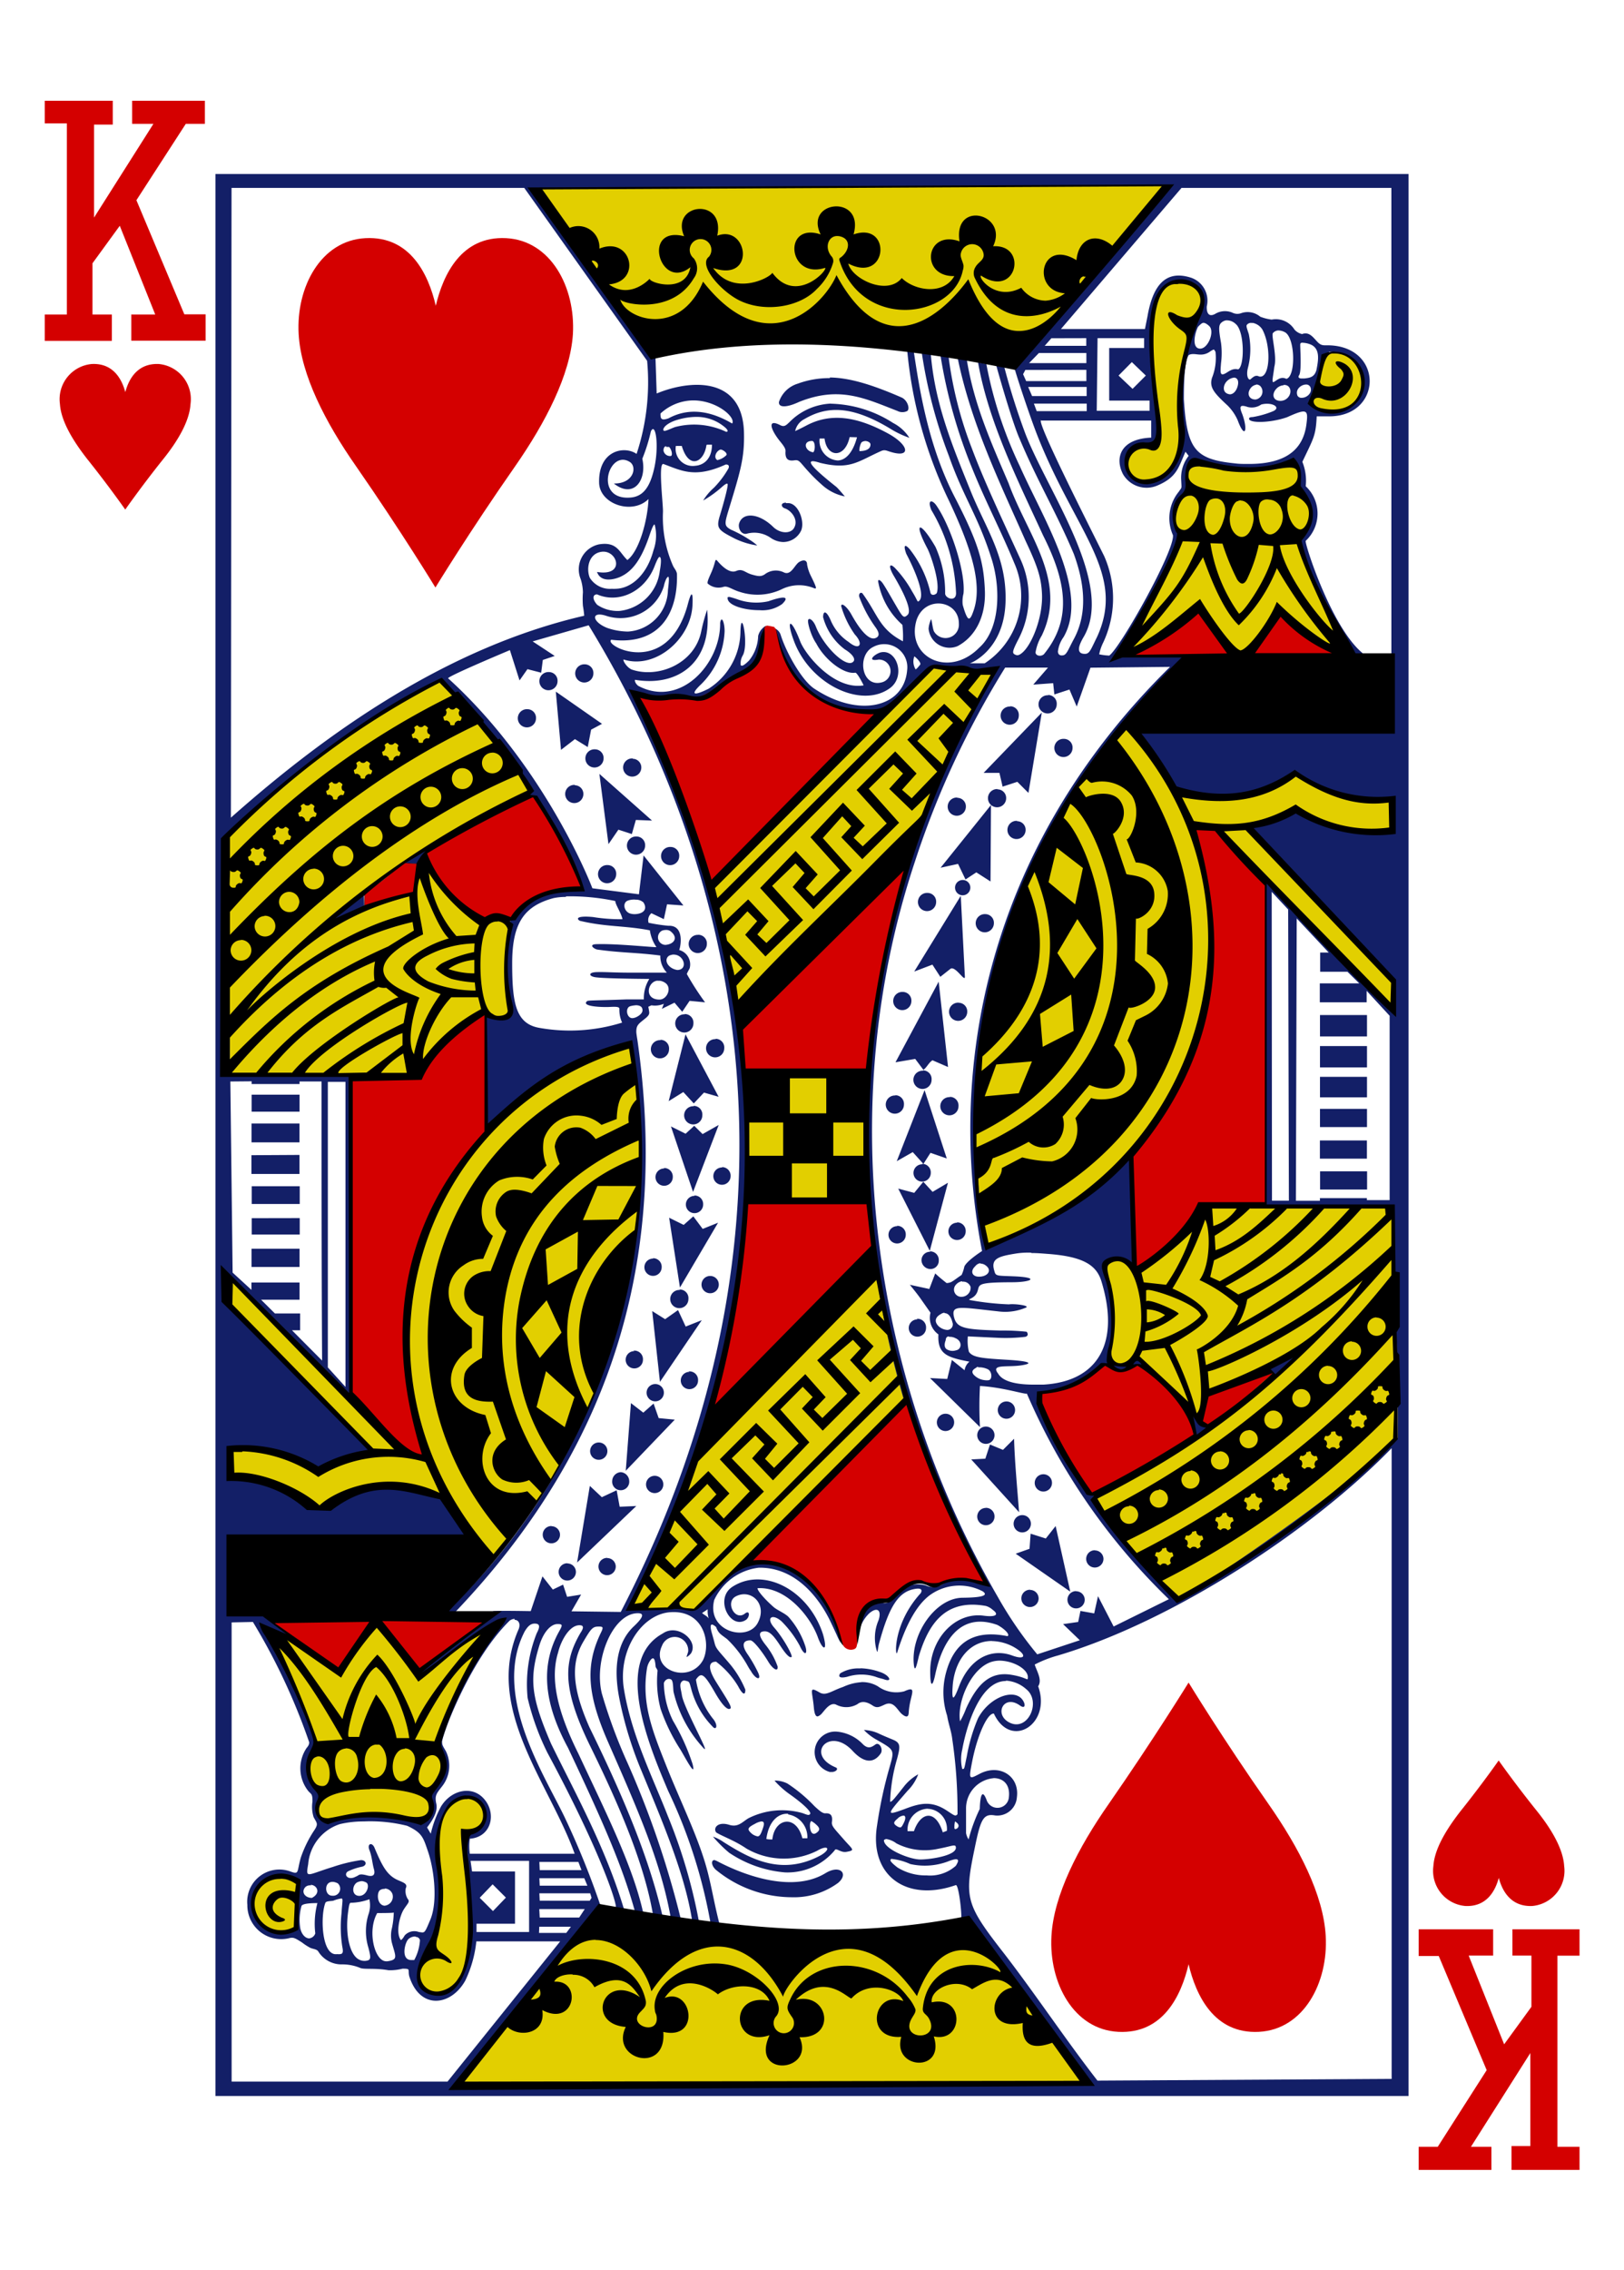 <svg xmlns="http://www.w3.org/2000/svg" viewBox="0 0 178.58 249.45">
  <title>H13</title>
  <path d="M164.81,193.47S166.59,196,169,199c1.61,2,2.89,4.18,3,6.05a3.88,3.88,0,0,1-3.51,4.39c-2.35.1-3.3-1.65-3.68-3.09-.39,1.45-1.34,3.2-3.68,3.09a3.88,3.88,0,0,1-3.51-4.39c.12-1.87,1.4-4,3-6.05,2.4-3,4.18-5.55,4.18-5.55Z" style="fill: #d40000"/>
  <path d="M13.77,56s1.78-2.55,4.18-5.55c1.61-2,2.89-4.18,3-6.05A3.88,3.88,0,0,0,17.46,40c-2.35-.1-3.3,1.65-3.68,3.09-.39-1.45-1.34-3.2-3.68-3.09a3.88,3.88,0,0,0-3.51,4.39c.12,1.87,1.4,4,3,6.05,2.4,3,4.18,5.55,4.18,5.55Z" style="fill: #d40000"/>
  <path d="M164.16,214.89h-2.66l3.9,9.75,3-4.12,0-5.63h-2.09V212h7.38v2.9h-2.43v21h2.43v2.54h-7.48v-2.62h2.07l0-10.22-6.53,10.3H164v2.54h-8v-2.54h2.1l5.38-8.42-5.27-12.54H156V212h8.19l0,2.91Z" style="fill: #d40000"/>
  <path d="M14.41,34.56h2.66l-3.9-9.75-3,4.12,0,5.63H12.3v2.9H4.92v-2.9H7.35v-21H4.92V11.07h7.48v2.62H10.34l0,10.22,6.53-10.3H14.53V11.07h8v2.54h-2.1L15,22l5.27,12.54h2.34v2.9H14.44l0-2.91Z" style="fill: #d40000"/>
  <path d="M113.75,37.83a229,229,0,0,0-43.17-.93c-3.82-5.32-11.5-16.17-11.5-16.17l69.56-.57Zm18.06-3.7c-1.87,3.79-2.23,7.44-1.87,12.71.28,4-2.23,7.19-4.82,6-2-.93-1.08-4.76,1-3.95.79.31,1.49,0,1.38-1.79-.18-4.47-1.37-9.52-.35-13.81C127.86,29.11,133.55,31,131.82,34.13ZM149.29,40a3.33,3.33,0,0,1-4.21,4.9c-1.17-.55-1-1.75.47-1.11,2.06.89,4.27-2.26,2.48-3.53-.82-.58-1.14-.51-.51.22,1.67,2-2.6,2.82-2.48,1.53a23.29,23.29,0,0,1,.47-2.54c.87-1.37,2.54-.67,3.77.52Zm-6.13,14a3.66,3.66,0,0,1-.31,5.25c-.7.77,5.66,12.71,4.85,12.79-8,.86-16.15.21-24.2,0,0,0,4.29-7.78,6-11.63.69-1.55-.92-3.38-.26-4.53,2.07-2.28.78-4.81,2.08-4.92a26.37,26.37,0,0,0,11.12,0c.33,0,.27,2,.72,3Zm-34.77,83c-4.06-20.83,1.93-42.92,15.65-57.48,1.94,1.88,3.42,5.44,5.36,7.76,5.37,1.62,9.22-.29,13-2.16a21.22,21.22,0,0,0,10.78,3l.12,3.22c-3.71.08-7.63-.26-10.94-2.33l-5.17,2.12L153.31,108l-.22,2.88-19.57-19.9L131,90.86C136.53,105.7,131.68,129.27,108.4,136.94ZM81.1,110.81l-2.83-13.6s15.87-15.85,24.21-24l7,.64C106,79.12,104,84.4,101.68,89.66ZM24.86,92.16c6.64-7.5,14.58-12.27,23.4-17.52,3.52,4,7.8,8.33,10.27,12.25-7.69,4.14-15,7.35-22.56,14.6.41-.47,9.61-3.61,9.58-3.25.33-1.55.13-2.5,1.63-2.91,1.77,2.49,3.48,4.52,6.28,5.63a6.33,6.33,0,0,1,2.73.67c-.78.16-.44,9.73,0,9.84-.86.28-1.72.94-2.91-.37-.55-.37-5.85,5-7.65,6.85-7.08.59-13.36-.12-20.34.07.05-8.52-.43-17.35-.43-25.86Zm45,21.57c.18.36,2,14.47.27,23.32-4.66,14.89-3.47,19-15.53,33.69-.79.78-3.56-1.74-5.64-6.1-6-3.82-13.73,1.11-13.73,1.11s-3-2.46-9.76-3.81l.12-2.65c0-.77,7.61.82,9.25,2.36,0,0,5.68-1.91,5.68-2.26,0-1.49-15.12-15.57-15.12-15.57l.09-3.3c-.1,0,20.73,21.78,21,19.5-5.9-25.59,4.13-38.55,23.38-46.29Zm25,4.5.34,13.53-12.76-.15-.52-13.67Zm58.38,14.63c-.34.48.5,25.22.44,25.22-8.12,8.15-16.06,12.7-24,17.66-3.6-3.6-6.66-6.63-9.31-11l11-6.82c-.42-1.66.67-2.26-6.42-8.74-.12.44-2.45,1.76-2.86-.21,1-4.16-.43-7.7-.61-9.94,1-1.31,3.13.1,3.13.1,1.4,1.47,6.88-5.79,8.45-6.6,6.83.26,20.6-.21,20.22.33Zm-76.75,44c0-.08-7,0-7-.17,1.27-3.14,4.16-9.38,7.06-16.29,2.42-4,19.74-20.77,19.74-20.77.82,4.86,2.06,9.6,3.34,14.33Zm-30.1,23.33c-2.51-1.08-9.57-.52-10.69,0-1.43-1-.54-2.29-.36-3-1.47-1.88-2.28-2.55-.61-5.58.38,0-5.14-12.55-5.29-12.56s5.84,2.8,7.9,4.68l4-5.4,4.68,6.1c0-.55,9-6.57,9.12-6.28.28.29-8.22,9.52-6.53,14.94.41,1.31-.52,2.63-1.16,3.78-.44.79.15,2.32-1.09,3.37Zm4.67,1.12c-.38.44,2.18,11.79-.6,16.37-1.18,1.67-3.3,1.75-4.19.39-.68-1.9,1.35-4.54,1.75-5.83,1.32-3.59-.64-8.33.32-11.73,2.86-7.42,7.92.73,2.72.79Zm-19,5c1.51-.07.46,4.48.21,5.78,0,.26-2.76.91-3.76-.88C26.9,208.57,28.83,205.2,32.05,206.34Zm18,22.92,14.2-17.43c14.36,1.67,28.76,2.73,43.44.46l11.81,16.62Z" style="fill: #e2cf00"/>
  <path d="M23.69,19.12v211.2h131.2V19.12Zm104.71,1.29c.12-.06-14.92,17-16.84,20-.08,0,1.62,5.18,2.51,7.44C118.3,58.56,123.85,63,120.63,70c-.69,1.39-.81,1.86-1.34,1.85-.71,0-.94-.48-.14-1.84,3.45-5.84-3.91-15.93-6.4-22.36a76.61,76.61,0,0,1-2.32-7.33l-.88-.16c.91,3.26,2,6.8,2.58,8.08,2,4.75,4,8,5.95,12.63,1.07,2.93,1.64,6.32,0,9.36-.6,1.11-.78,1.72-1.18,1.78s-.54-.12-.57-.4a3.35,3.35,0,0,1,.62-1.6c2.9-5-2.25-13-4.81-18.79A45.6,45.6,0,0,1,108.46,40v0l-.91-.17c1.15,6.54,4.34,12.89,7.15,19,2.43,4.84,3.34,9.07.1,13.05-.28.28-.89.23-.93-.18a5.25,5.25,0,0,1,.69-1.87c2.86-6-1.57-11-3.65-16.72-2-4.67-3.78-8.62-4.59-13.53l-1-.18c1.49,7.23,4.67,13.73,7.44,20,1.28,2.73,1.74,4,1.82,5.87.12,2.51-1.13,5.69-2.26,6.53-.29.22-.47.26-.74.11s-.29-.33.43-1.71a10,10,0,0,0,.22-8.71c-2.2-4.8-4.06-8.74-5.38-12.27a42.65,42.65,0,0,1-2.54-10l-.87-.16a.42.42,0,0,0,0,.13,55.62,55.62,0,0,0,3.49,12.34c1.41,3.51,3.18,6.88,4.61,10.36a8.87,8.87,0,0,1-3.26,11l-1.64,0c.1,0,3.74-1.42,3.93-6.68.18-5-2.17-8.09-3.87-12.34-2.06-5.09-3.9-9.56-4.35-15l-1-.19a53.29,53.29,0,0,0,3,11.44c1.61,4.57,3.22,6.6,4.72,11.39,1,3.25.88,7.64-1.38,9.65-3.38,3.45-8.09,1-6.91-3,.91-2.78,4.68-2.23,4.66.38a1.47,1.47,0,0,1-2.72.87c-.16-.25-.26-1.33-.33-1.37a3,3,0,0,0-.28,1.05A2.31,2.31,0,0,0,105.3,71c1.89-1,3.12-3.17,3-6.12-.13-3.14-.7-5.18-3.24-10.11-3-5.74-3.95-12-4.58-16.15-.27.12-.6,0-.71,0a48.09,48.09,0,0,0,4.61,16.46C107.17,61,108,64.62,107,67.26c-.14.39-.27.68-.44.71s-.41-.46-.7-1.52a3.43,3.43,0,0,1,.09-1.23c.24-2.42-1.44-7.46-3-9.7-.46-.64-1-.62-.54.52a19.25,19.25,0,0,1,2.72,9.14c0,1-1.17.58-1.2.05a12.21,12.21,0,0,0-1.06-5.13c-1.63-2.82-2.54-2.94-.87.21.37.73,1.43,3.82,1,4.88-.24.22-.53.25-.67,0a12.16,12.16,0,0,0-2.28-4.82c-.61-.7-.71-.38-.39.49.53,1,2.2,4.39,1.43,5.15-.25.21-.1.1-.78-1a12.54,12.54,0,0,0-1.9-2.6c-.61-.6-.75-.2-.13.86,1.25,2.11,2,3.86,1.52,4.3s-.54.23-1.53-1.46c-.44-.76-1.07-1.87-1.29-2.13s-.41-.33-.42-.11a8.3,8.3,0,0,0,2.67,4.79,11.54,11.54,0,0,1,.06,1.81c-2.62-1.36-2.72-2.9-4.45-5.26-.18-.18-.43,0-.36.36a14.17,14.17,0,0,0,1.73,3.27c.51.68.53,1.07.1,1.26-.69.32-1.66-.72-2.69-2.58-.48-.86-1.12-1.36-1.12-.91a10.31,10.31,0,0,0,1.5,3.11c1,1.07.52,1.82-.67.83a5.34,5.34,0,0,1-2-2.42c-.44-1-.81-1.08-.82-.31a6.52,6.52,0,0,0,2.38,3.53c.74.45,1.16.95,1,1.28-.65,1-3.28-1.5-4.18-3.79-.27-.68-.73-1-.84-.72s.33,1.8.88,2.57c.9,1.75,3,3.44,4.3,3.23.24,0,.92,1.39.92,1.39C91.74,75.86,88.6,72,88,70.5c-1.06-2.77-1.6-2.44-.67,0,1.81,4.75,7.42,7.4,10.54,5.11,1.78-1.31.71-4.43-1.11-3.9-.73.27-1.43,1-.15.77a1.27,1.27,0,0,1,.43,2.48c-2.33.7-2.86-3-1-3.88a2.54,2.54,0,0,1,3.71,2.58c-.35,4.09-5.32,5.27-10.23,2-1.38-.93-3.08-4-3.67-5.88-.19-.63-.84-.85-.92-.77s1.36,3.56,1.87,4.42c2.14,4.94,9.87,5.19,9.87,4.93a28.48,28.48,0,0,0,5.72-5.09l6.91.64c-17.81,28.39-19.19,70.35-.93,100.2-.23-.15-3.47-1-4.59-.11a1.92,1.92,0,0,1-2,.21,3.1,3.1,0,0,0-3.22,1c-.84.78-.86,1-1.4.95-1.6-.21-2.67.73-3,3.07-.13.92-.22,1.87-.09,1.73a9.16,9.16,0,0,0,.38-1.37,3.71,3.71,0,0,1,1.15-2.32c.87-.74,1.38-.33,1,.79a4.9,4.9,0,0,0-.16,3.42c.08.15.1-.42.22-.88,1-3.66,1.95-5.51,3.67-5.94.81-.2,1.18-.08.92.4-3,3.27-2.84,6.9-2.61,6.59.65-2.1,1.85-5.23,3.82-6.51a5.53,5.53,0,0,1,5.59-.28c.79.53-.4.69-2.19.71-3,0-5.82,4.09-5.35,7.51.11.63.28,0,.53-1.09,1.11-3.7,3-6.3,7.36-5.52a1.84,1.84,0,0,1,.75.42c.71.5.45.84-1,.65-3.14-.41-5.88,2.56-5.86,6.15,0,1.72.25,1.7.53.42.38-1.81,1.78-7.37,6.86-5.55.92.5,1.42,1.14,1.09,1.23-3-.6-5.68.06-6.74,4a8.25,8.25,0,0,0,.12,4.74c.15.94.46,1.66.57,2.62a53.6,53.6,0,0,1,.57,8.21c-.24.24-.28.19-1.14-.38-1.68-1.12-2.94-.86-4.65-.2-2.19.8-2,.66.3-2a5,5,0,0,0,1.17-1.81,5.24,5.24,0,0,0-1.49,1.24c-1.14,1.44-1.38,1.78-1.6,1.78a19,19,0,0,1,.77-4.74c.38-1.42.37-1.75-.52-2.11-.39-.16-1.14-.47-1.55-.67a4.22,4.22,0,0,0-1.58-.37,5.72,5.72,0,0,0,1.37,1.06c2,1.15,2,1.09,1.46,3a47.94,47.94,0,0,0-1.38,6.4c-.91,5.49,3.19,8.5,8.64,6.59.31-.16.67,2.89.62,3.69,4.54,4.69,9.69,12,13.41,18.07-23.92-.06-47.48.44-69.12.38h0c5.58-6.51,10.49-14,16.11-19.66a91.53,91.53,0,0,0-4-9.9c-2.27-4.74-8-13.46-4.43-20.43.35-.6.67-.89,1.11-.89.61,0,.6.36.23,1.06a15.13,15.13,0,0,0-1,7.12,27.87,27.87,0,0,0,2.17,6c6,11.14,7.84,17.08,7.5,17.08a7.47,7.47,0,0,0,1,.37c-2.07-7-5.44-13-8.1-18.45-2.18-5.09-2.42-7.07-1.28-10.78.44-1.44,1.24-2.35,2-2.35.59,0,.56.12.15.85-2.09,3.79-1.61,7.93,1,12.75,3.78,8,6,13,7.39,18.09,0,0,.69.22.93.28-1.12-5.31-4.25-11.44-7.17-17.71-2.41-4.83-3.11-8.35-2.24-11.13.28-1.2,1.2-3,2.35-3,.45,0,.52.24.1.86-1.79,3.09-2.1,5.94,1.09,12.44,2.94,6,5.89,12.65,6.89,18.48,0,.32,1,.19,1.07.25-1.58-6.89-4.72-14-8.06-20.83-1.88-4.27-2.07-7-.66-9.4.79-1.34,1-1.64,1.58-1.65s.69,0,.3.77c-1.7,3.59-1.43,6.76.85,11.95,3.12,7.12,5.76,13,6.88,19.28.2.06,1.26.47,1.11.16A102.34,102.34,0,0,0,69,193.71a57.37,57.37,0,0,1-2.82-7.62c-.89-3.61,1.12-8.56,3.75-8.81,1-.09.86.4-.23,1.43-1.88,1.77-2.24,4.59-1.61,7.86a41.38,41.38,0,0,0,2.44,8c2.29,5.55,4.79,11.36,5.58,16.49-.15,0,.91.08.73,0a58.77,58.77,0,0,0-3.41-11.52c-1.62-4.17-4-8.84-4.83-14-.65-4.19,1.94-8.14,5.08-8.38,3.78-.28,4.52,3.49,3.62,5.27-1.48,2.65-5.79,1.13-4.51-1.57a1.49,1.49,0,0,1,2.89.56c0,.16-.21.62-.17.65s.41-.26.51-.45c.76-1.38-1.53-3.24-3.13-2.13-5.35,2.93-1.74,11.86.59,17.32a56.56,56.56,0,0,1,4.63,14.38c.2.14,1.08.37,1,.2-.65-2.51-.94-4.63-1.59-6.74-1-3.31-2.82-7-4.3-10.73s-2.69-6.75-2.08-10.56a2.09,2.09,0,0,1,.44-1c.24-.25.44-.22.51.75,0,.13.19.31.22.47a11.86,11.86,0,0,0,.33,4.19,20.39,20.39,0,0,0,2.17,4.47c.5.82,1.79,3.31,1.34,1.58A23.69,23.69,0,0,0,74,189.08a9.69,9.69,0,0,1-1-4.14c.19-.5.63-.53.83-.36s.18.87.23,1.31a13.72,13.72,0,0,0,3.29,6.19c.91,1-2.15-4.37-2.37-5.81-.09-.61-.28-1.1-.08-1.4s.41-.2.68-.13.25.25.52,1.17a9.31,9.31,0,0,0,2.25,3.81c.41.49.69-.12,0-.92a9.18,9.18,0,0,1-1.82-4.24c.59-.84.88-.68,2.11,1.46.81,1.41,1.3,1.78,1.51,1.77.54,0,0-.7-1.49-3.11-.78-1.29-.8-2.09.09-2.08a9.56,9.56,0,0,1,2.42,2.7c.35.68.79,1.2.79.37a10.8,10.8,0,0,0-1.77-2.9c-1.13-1.33-1.46-1.59-1.6-2.18-.07-.28-.21-.77-.3-1.09-.29-1-.14-1.23.45-.72.27.71.48.78,1.21,1.33a12.13,12.13,0,0,1,2,2.49c.21.32.39.72.61,1,.55,1,1.28,1.13.75.08a15.69,15.69,0,0,0-1.08-1.87c-.71-1-.57-1.56.28-1.56.36,0,1.37,1.34,2,2.39.41.68,1.06,1.17,1,.49a8,8,0,0,0-1.27-2.31c-.81-1-.92-1.56-.13-1.56.54,0,1,.52,1.69,1.58s1.06,1.36,1.24,1.24-.94-2.14-1.9-3.22-.24-1.61.8-.7a11.67,11.67,0,0,1,2,2.68c.57,1.26.93.91.57-.08a9.11,9.11,0,0,0-1.8-3.08c-.4-.41-1.22-.73-1.63-1.08-1.14-1-1.86-1.92-1.77-2.08,3.25-.19,5.91,3.32,6.64,5.44.52,1.39,1.11,1.6.55-.37-1.58-4.89-6.52-7.43-9.94-5.24-2.06,1.32-.24,4.77,1.45,3.66.46-.3.48-1.16-.1-.7-1.09.86-2.2-1.26-1-1.89,1.68-.88,3.54.85,2.4,2.94s-5.66.92-4.77-2.55a6.2,6.2,0,0,1,4.9-3.54c3.74-.07,6.33,2.83,7.77,5.69.18.37.52,1.09.79,1.68a7.53,7.53,0,0,0,.44.88c-.42-3.48-3.7-7.77-6.65-8.48-4.89-1.16-6.23,1.78-9.43,4.83,0,0-2.34-.31-2.42-.26a28.94,28.94,0,0,1-4.68.21,106.6,106.6,0,0,0,1.12-99.06c-1-2.11-1.17-1.71.48-1.28s3.25-.24,4.63.08c2.86.59,3.47-1.38,5.67-2.44,2.74-1,2.12-3,2.78-4.84.21-.29.35-.53.24-.49a1.74,1.74,0,0,0-.81,1.09,4.5,4.5,0,0,1-1,2.7c-.47.47-.8.7-.92.5A1.71,1.71,0,0,1,81.69,72c.67-1.27-.22-5.52-.27-2.49a7.55,7.55,0,0,1-3.5,6.17c-1.61.8-2.11.72-.8-.51a8.68,8.68,0,0,0,2.56-5.81c0-1-.35-1.77-.49-.91.06,4.44-4.33,9.38-9,6.92-.23-.17-.43-.49-.36-.67,4.55.77,8.52-1.74,7.93-7.7a19.76,19.76,0,0,0-.64,2.33c-.72,3.65-4.8,5.24-7.66,4.24-.54-.23-1-1-.89-1.1,3.5,1.11,7.34-2.23,7.57-5.85.07-1.18,0-2.19-.55-.06-2.26,8-9.23,4.4-8.38,3.74,5.4.65,7.35-3,7.23-7.26-.08-.39-.27-.52-.44-.88a13.25,13.25,0,0,1-1.1-5.87c.05-.75-.56-5.5.06-5.3,2,.73,3.45,1.6,6.85.05.31,0,.4.15.3.42a10.23,10.23,0,0,1-1.6,2.13A6.25,6.25,0,0,0,77.32,55a12.2,12.2,0,0,0,2-1.43c.37-.33.59-.48.68-.4s-.16,1.23-.85,3.52c-.42,1.39-.16,1.56,1.66,2.5a8.5,8.5,0,0,0,2.46.75,5.81,5.81,0,0,0-.88-.65,13.47,13.47,0,0,0-2-1.08c-.83-.46-.73-.65-.12-2.66,1.19-3.9,1.6-5.33,1.54-8-.15-6.38-6.17-5.75-9.6-4.31l-.14-4.2L59.15,20.77Zm-102.94.24H57.65l13.51,19A25.14,25.14,0,0,1,70,49.88c-1.32-.93-4.21-.42-4.12,3.17.06,2.35,3.64,3.56,5.43,1.79-.09,2.28-1,5.7-2.32,6.7-.9-.83-1.1-2.06-3.14-1.72a2.81,2.81,0,0,0-2,3.8,5.1,5.1,0,0,1,.25,1.47,9.7,9.7,0,0,0,0,1.49,10.39,10.39,0,0,1,.14,1.08c-15,3.47-28.15,12.7-38.85,22.19Zm104.46,0H153V71.8l-.77,0c-.79,0-1.62,0-2.36,0-3.47-2.8-6.47-12.22-6.29-12.37a4.11,4.11,0,0,0,0-6,5.54,5.54,0,0,0-.37-2.68c1.25-2.64,1.47-2.83,1.58-5,0,0,.22,0,1.38,0,5.75,0,6-7.38.27-7.79-.79-.06-1.06.12-1.53-.35s-.91-1.21-1.73-.9a1.57,1.57,0,0,1-.84-.5,2.41,2.41,0,0,0-2.5-1.09,5.16,5.16,0,0,1-1.26-.32,2.16,2.16,0,0,0-2.06-.4,1.22,1.22,0,0,1-.91,0,2.09,2.09,0,0,0-2,.1c-.77.41-.94-.24-.91-.84a2.66,2.66,0,0,0-1.78-3.16c-2.76-.86-4.15.86-4.74,4.27l-.28,1.39h-9.24Zm-.05,10.13a2.91,2.91,0,0,1,.95.22c1.33.54,1.87,2.17.91,4.11a11.87,11.87,0,0,0-.7,1.8c-.13.47-.41,1.49-.63,2.28a21.64,21.64,0,0,0-.5,7.6,5.15,5.15,0,0,1-.3,3.32c-1,1.88-1.68,2.84-3.82,2.87-2.4-.25-3.07-3.93,0-4.16,1.4-.11,1.72-.18,1.38-3.09-.06-.55-.3-2.19-.37-2.8-.83-7.62-.16-11,1.94-11.93a2.39,2.39,0,0,1,1.1-.21Zm5,4.42a1.4,1.4,0,0,1,1,.39c1,.79,1,4.67.28,5-.72-.18-1.17.39-1.58.52s-.38-.24-.3-1.23a8.55,8.55,0,0,0,0-2.18c-.27-1.56-.3-2,.09-2.29a1,1,0,0,1,.57-.22Zm-2.57.27c.18,0,.39.1.67.36.63.59-.12,2.49-1,2.48s-.68-1.47-.24-2.39C132,35.64,132.16,35.49,132.34,35.47Zm5.39,0a1.62,1.62,0,0,1,1.13.75c1,1.89.85,5.43-.36,5.15-.45-.23-.71.13-1,.34-.28,0-.42-.6-.23-1.3a8.2,8.2,0,0,0,.09-3.7c-.16-.51-.31-.86-.22-1A.57.57,0,0,1,137.74,35.51Zm2.78.84a1.59,1.59,0,0,1,.88.23c1.08.71,1.15,4.84.1,5.09-.67-.34-1.13.27-1.43.36H140c-.16-.06,0-.63.13-1.69.32-1.14-.36-3.45-.16-3.69a.82.82,0,0,1,.57-.3Zm-19.78.85h5.12l0,1.08h-3.84v5.78h4.44l0,1.12h-5.81Zm-1.24,0V38h-4.57l.73-.83Zm24,.52a2.62,2.62,0,0,1,.75.21c1,.5.76,1.75.56,2.77-.23.8-.73.86-1.35.93h-.27c-.26,0-.46-.1-.28-.37.3-.48.09-3.17.12-3.39s.22-.17.46-.15Zm-10,.73c.07,0,.1.07.21.25a5.93,5.93,0,0,1-.38,2.85c-.33,1.06.23,1.68,1.71,3.05a5.32,5.32,0,0,1,1.11,1.62c.77,2.1,1.16,1.17.52-.63-.32-.78-.39-1.16.57-.83a1.81,1.81,0,0,0,1.5-.27c1.23-.32,2.29.36,1.22.77a10.25,10.25,0,0,1-2.17.61c-.26,0-.39.06-.39.18,0,.52,2.37.47,4.17-.16,2.22-1,2.35-.85,2.14.76-.45,3.57-3.38,4.4-6.5,4.37-.44,0-.89,0-1.34-.06h0c-4.47-.45-5.29-1.57-5.64-7.05,0-2.65.14-4.25.54-4.86.67-.33,1.31.28,2.27-.33a2,2,0,0,1,.44-.26Zm12.67.23c5.82.34,3.87,6.72.47,6.7a3.65,3.65,0,0,1-2.51-1.19C144.77,42.89,145.12,39.65,146.16,38.69Zm-31.88.15h5.22v1.11h-6.3Zm10.22,1L126,41.27l-1.46,1.46L123,41.27Zm-5,.85v1.24h-6.62l-.34-.76.25-.47Zm16.19.85c.36,0,.59.27.47.84s-.47,1-.88,1c-.89-.11-.76-1-.34-1.43A1.28,1.28,0,0,1,135.69,41.5Zm-44.4.06a10,10,0,0,0-3.53.61,3.13,3.13,0,0,0-2.06,2c-.08.62.76.68,2.22,0,4.44-1.77,7.23-.39,10.81,1a1.18,1.18,0,0,0,1.08,0c.32-.26,0-1.22-.65-1.49-3.42-1.49-5.8-2.16-7.87-2.19Zm52.42.7a.52.52,0,0,1,.43.3c.24.6-.37,1.14-.9,1.16a.51.51,0,0,1-.52-.22C142.37,42.76,143.16,42.19,143.72,42.26Zm-5.55,0a.66.66,0,0,1,.47.18.88.88,0,0,1-.53,1.47c-.79,0-1-.75-.45-1.35A1,1,0,0,1,138.17,42.27Zm3,.06a.68.68,0,0,1,.56.15c.55.56,0,1.6-.89,1.59s-1-.87-.3-1.46A1.14,1.14,0,0,1,141.14,42.34Zm-21.63.21v1l-6,0-.43-1ZM76.24,44c2.59,0,4.7,1.87,4.27,2.54-2.59-1.53-4.93-1.69-7-.57-.85.3-.88,0-.88-.53A5.36,5.36,0,0,1,76.24,44Zm37.45.35h5.81v.83H114Zm-22.32,0A6.82,6.82,0,0,0,87.22,46c-.73.66-.88,1-1.44.71-1.48-.75-1,.56,0,1.79.36.44.62.79.6,1.08-.08,1.07.5,1.07,1,1s.57.18,1.35,1.05a18.82,18.82,0,0,0,1.66,1.65,5.23,5.23,0,0,0,2.51,1.27s-.83-1-1-1.1c-2.52-2-3.75-3.25-1.72-2.59,3.29.8,4.14-.15,6.65-1.27.46-.22.59-.08,1.15.08,2.2.66,2-.74-.26-2-3.48-1.91-6.35-2.34-9.05-.91-.7.37-1.23.61-1.23.61a1.91,1.91,0,0,1,1-1.31c2.6-1.54,5.34-1.41,9.38,1A10.49,10.49,0,0,0,100,48.11a4.65,4.65,0,0,0-1.79-1.63,13.23,13.23,0,0,0-6.86-2.12ZM76.68,45.81a4.78,4.78,0,0,1,2.92,1.05c.41.31.55.6.25.59a8.24,8.24,0,0,0-5.63-.52c-.71.27-1.28.6-1.28.29s.57-.81,1.59-1.1A7.42,7.42,0,0,1,76.68,45.81Zm37.83.4h12.08v1.88c-3.43.14-4,2.26-3.11,4a3,3,0,0,0,3.77,1.27c2.19-.92,2.33-2,3.11-3.72l.35.45a3.91,3.91,0,0,0-.82,2.71c.05,1,.08.69-.25,1.21a4.6,4.6,0,0,0-.66,4.79c.23,1.66-5.71,12.27-7,13.24a6.47,6.47,0,0,1-1.11-.14,5.3,5.3,0,0,1,.46-1.33,11.47,11.47,0,0,0,.09-9.46c-2.09-4.2-7.45-14.78-6.94-14.93Zm-42.74.95c.4-.13.64,2,.21,4.11-.48,2.31-1.29,3.33-2.73,3.41-4,.25-2.31-5.36,0-3.92.83.51.46,2.4-1.75,2.37,2.18,1.72,3.66-.37,3.13-2.72a19,19,0,0,0,.94-3C71.65,47.24,71.71,47.18,71.77,47.16Zm22.47.89c-.5,1.84-1.33,2.52-2.11,2.55a2.15,2.15,0,0,1-2-2.41l.54,0c.26,2.12,2.24,2.21,2.76-.16Zm-5,.41c.42-.09.44,1,.19,1.24C88.55,49.6,88.24,48.53,89.19,48.46Zm5.88,0c.32,0,.62.19.6.39,0,.63-.8.72-1.19.72-.1,0,.05-.88.26-1a.68.68,0,0,1,.32-.1Zm-17.39.4h.56c0,1.56-.9,2.25-1.82,2.32A1.88,1.88,0,0,1,74.32,49h0l.65,0c.79,2.66,2.44,1.8,2.71-.07Zm-4.47.25h.15l.16,0c.31.29.43,1,.17,1a.73.73,0,0,1-.78-.59c0-.35.14-.47.29-.49Zm6,.29c.18,0,.76.36.62.61a2,2,0,0,1-1,.55c-.45-.27-.14-1,.34-1.16Zm63.16,1.35c.46-.16.56,2.45.58,2.93,2.49,2.23.21,6.07-.13,5.79a91.65,91.65,0,0,0,6,13.11l3.91.22c.31.26.51,7.23.2,7.39-11-.88-28.2.13-28.2.13l4.62,6.54c5.69,2.25,13.5-1.59,13.12-1.79,0,0,6.25,3.46,10.59,3l-.14,3.42a20,20,0,0,1-10.53-2.57l-5.28,2,16.19,17.22-.19,2.84C147.83,106,139.18,96.4,139.18,96.4v36.15l13.92,0c.17,9,.72,16.79.61,25.43-6.73,6.67-24.09,17.9-24.09,17.9h0c-3-2.53-5.77-5.84-9.13-11l.07-.69-1-.39s-5.58-7.45-5.29-10.75c1.92-.41,3.67.12,7.09-3.12,1.62.88,2.58.6,4.25.1a1.17,1.17,0,0,0-.6-1,2.17,2.17,0,0,1-3,.38c.24-.1.84-7.5-.33-9.07-.89-2.51,1.44-2,3.05-1.42l-.46-11.75c-5.31,6.14-16.51,10.23-15.72,9.79-5.63-30.12,7.75-50.21,21.75-64.94l-7.34,0s6.33-10.28,6.8-13.13c-.36-.94-1.35-2.9.33-4.28.57-.63.63-3.5.63-3.5,3.86-.13,7.2,1.22,11.65-.36Zm-56,4.49c-.62,0-.54.48-.12.62.72.24,1.56,1.28,1,2.18-.37.62-1.51.62-2.29-.15-1.59-1.54-3.4-1.64-3.75-.31-.1.54.3,1.25.92,1.05a3.16,3.16,0,0,1,2.52.44,2.55,2.55,0,0,0,1.4.49,2.19,2.19,0,0,0,2-1.27c.41-1-.29-2.89-1.34-3l-.31,0ZM72,57.68h0a4.79,4.79,0,0,1-.14,2.78c-.69,2.61-2.36,4.19-4.14,4.24a3.09,3.09,0,0,1-.44,0,2.62,2.62,0,0,1-2.42-1.2c-.42-1-.15-2.69,1.32-2.87,1.73-.2,2.62,2.74-.53,2.22.41,1.18,1.83.85,2.53.55,1.43-.63,2.4-2.05,3.27-4.66.23-.68.4-1.07.51-1.11Zm.55,3.54c.18,0,.16.67,0,1.53a5,5,0,0,1-4.4,4.38,4,4,0,0,1-2.48-.67c-.63-.7-.44-1.17,0-1.14,2.28,1,5.19-.2,6.32-3.13.26-.67.44-1,.55-1Zm6.16.33c-.08,0-.1.43-.45,1.26-.22.51-.53,1.13-.44,1.31a1.79,1.79,0,0,0,1.76.36c.46-.12.91.31,1.8.57a6.23,6.23,0,0,0,4.56-.29,4.33,4.33,0,0,1,3.64-.1l.1,0h0c.15,0-.12-.58-.54-1.43a4.48,4.48,0,0,1-.39-1.2c0-.46-.35-.58-.86-.28S87,63.28,86.2,62.9a2,2,0,0,0-2.13.23c-.39.23-.65.22-1.41,0s-1-.68-1.7-.39c-.86.37-1.89-.9-2.11-1.14-.05-.06-.08-.08-.11-.07Zm-5.26,1.81c.15,0,.12.48,0,1.48a4.68,4.68,0,0,1-4.4,4.56,7.19,7.19,0,0,1-2.28-.4c-1.68-.66-1.82-1.87-.14-1.34A5,5,0,0,0,73,64.41a3.34,3.34,0,0,1,.3-.87c.1-.12.17-.18.22-.18Zm6.77,2.24c-.17,0-.23,0-.21.13,0,.79,1.84,1.33,3.5,1.32A3.73,3.73,0,0,0,86,66.38c.91-.88.15-.89-1.5-.31a6.15,6.15,0,0,1-3.35-.19A8.87,8.87,0,0,0,80.24,65.6ZM64.73,68.71c17.23,28.18,25,67,3.53,108.42l-5.42-.07,1.06-1.84-1.54.25-.44-1.34-1.13.54-1.14-1.45-1.29,3.82s-3.61-.07-4.09,0-8.35,6.65-8.19,6.9,8.43-6,8.71-5.74c0,0,.83-.2.18.59a29.81,29.81,0,0,0-3.17,4.53c-1.36,2.65-4.33,7.92-3.22,9,1.14,3.06-1,3.61-1.27,5.15a2.31,2.31,0,0,1-.46,2.43c-3-.1-7.1-1-10.75.14l-.16,0c-.8,0-1.34-1.42-.9-2.48.21-.5.17-.56-.47-1.24a3.44,3.44,0,0,1-.36-3.91c.5-1,.47-.93-.13-2.68A61.85,61.85,0,0,0,29,178.95l2.64,1s11.9-10.37,20.3-10.77l-3-4.8a14.26,14.26,0,0,0-13.73,1.34c.11-.4-5.32-3.09-9.78-3.39l0-3.24c3.31.38,6.66.45,9.74,2.42,0,0,2.83-1.2,5.66-2.1L24.85,142.79V140s6.77,6.4,13.73,13.62l-.15-35.5L24.71,118s.26-15.25.16-25.83A90.6,90.6,0,0,1,48.51,74.63,68.74,68.74,0,0,1,58.43,87c-.4.43-.16.44.44.69,1.71,2.59,5.7,9.76,5.07,9.93-1.22-.09-6.87.62-8,4.05.14,2.59-.8,5.61,0,8,1.21,3.24-2.44,2.2-2.56,2v12.23c4.75-3.86,9.55-7.66,15.9-9.25,4,20.19-2.12,45.43-20.18,62.45h1c18.35-19.25,23.17-40.46,20-62.76,0,0-.12-.7-.13-.93,0-.55.09-.77.58-1.17s.88-.64.84-1c0-.12-.1-.61-.1-.61l.34-.16A2.48,2.48,0,0,0,73,110.3l-.22.56,1.39-.68.85,1,.81-1.2,1.7.16a30.83,30.83,0,0,1-2-3.1c0-.1.28-.56.31-.65a1.64,1.64,0,0,0-1.16-2c.07,0,.76-2.74-1.18-2.66a18.52,18.52,0,0,1-2.18-.33,1,1,0,0,1,.31-1.05L73,101l.35-1.63,1.8.13L70.77,94l-.51,4.27-5.12-.66c-.82-2.16-6-14.14-15.87-23.08.11-.29,6.8-3.09,6.8-3.09l1.06,3.33L58,73.53l1.51.39.18-1.4L61,72.08l-2.43-1.6Zm35.8,3.41c.15.07.82.71.65.92s-.41.51-.5.51h0a1.64,1.64,0,0,1-.14-1.42ZM64.31,73a1,1,0,1,0,.94,1A.95.95,0,0,0,64.31,73Zm64.35.28c-20.46,20.16-24.49,44.58-20.67,64.19,0,0-1.71,1.09-1.95,1.72a4.07,4.07,0,0,1-.3.91c-.47.31-.84.62-1.15.78a1.36,1.36,0,0,1-.5.11s-.81-.63-1.25-1.06l-.65,1.71-2.14-.46s.82,1,1.18,1.52l1.09,1.55a2.22,2.22,0,0,0,.87,2.38c-.12,2.21,1,2.53,3.41,3a1.49,1.49,0,0,0-.53.94l-1.4-1.13-.51,2.09-1.89-.1,5.49,5.39a41.34,41.34,0,0,1,0-4.52c2.57.14,5.11,1,5.15.82a69.79,69.79,0,0,0,15.62,22.61l-6.07,3-1.72-3.33-.42,1.89-1.51-.27-.25,1.21-1.66.24,1.84,1.77-4.68,1.55a42.81,42.81,0,0,1-4.35-6.33C96,151.75,91.57,121.81,100.62,94.64a97.89,97.89,0,0,1,9.91-21.28l4.71,0-1.62,1.87,2.19-.16.13,1.24,1.66-.54.8,1.87,1.51-4.27Zm-68.29.57a1,1,0,1,0,.94,1A.95.95,0,0,0,60.37,73.85ZM61.12,76l.57,6.4,1.53-1.18,1.41.87L65,80.18l1.2-.64Zm54.14.4a1,1,0,1,0,.94,1A.95.95,0,0,0,115.26,76.37Zm-4.17,1.24a1,1,0,1,0,.94,1A.95.95,0,0,0,111.09,77.61ZM58,77.93a1,1,0,1,0,.94,1A.95.95,0,0,0,58,77.93Zm56.56.37-6.4,6.63,1.74,0,.35,1.51,1.62-.53,1.22,1.22ZM117,81.19a1,1,0,1,0,.94,1A.95.95,0,0,0,117,81.19ZM65.43,82.34a1,1,0,1,0,.94,1A.95.95,0,0,0,65.43,82.34Zm4.15,1a1,1,0,1,0,.94,1A.95.95,0,0,0,69.57,83.38Zm-3.67,1.7,1,7.72L68,91.17l1.48.48.44-1.55,1.78.07Zm-2.7,1.21a1,1,0,1,0,.94,1A.95.95,0,0,0,63.2,86.29Zm46.49.46a1,1,0,1,0,.94,1A.95.95,0,0,0,109.69,86.74Zm-4.43.93a1,1,0,1,0,.94,1A.94.94,0,0,0,105.26,87.67Zm3.7.82-5.54,6.89,1.92-.42.82,1.71,1.19-.78,1.56,1Zm2.87,1.74a1,1,0,1,0,.94,1A.94.94,0,0,0,111.84,90.24ZM70,91.92a1,1,0,1,0,.94,1A.95.95,0,0,0,70,91.92Zm3.75,1.15a1,1,0,1,0,.94,1A.95.95,0,0,0,73.77,93.07Zm-26.8.3-2.58,1.46,1.67.11A3.24,3.24,0,0,1,47,93.37Zm19.87,1.69a1,1,0,1,0,.94,1A.95.95,0,0,0,66.84,95.06Zm39.05,1.64a.84.84,0,1,0,.83.84A.83.83,0,0,0,105.89,96.7ZM139.84,98l1.81,1.94.08,32-1.86,0ZM102,98.12a1,1,0,1,0,.94,1A.95.95,0,0,0,102,98.12Zm-62,.19c-1.52.49-2.39,1.74-3.48,2.85L40.07,100Zm65.65.13-5.12,8.32,2-.76.87,1.34,1.1-.87c.45-.36,1.31,1,1.54,1,0,0,.07,0,.06-.15ZM62.2,98.5h0a23.87,23.87,0,0,1,5.46.51c0,.39.65,1.29.79,2a19,19,0,0,1-3.24-.24c-1.55-.15-1.95.1-1.46.41,2.92.7,4.9.51,7.71,1.05a4.38,4.38,0,0,0,.72,1.84c-.15.06-4.32-.39-6.52-.32-1,0-.39.5,0,.59,2.57.37,4.23.31,6.95.66a2.62,2.62,0,0,0,.72,1.88s-1.37,0-4.2,0c-1.49,0-2.79-.09-3.44-.06-1.09,0-1,.52,0,.59,1.16.13,5.71.16,5.71.16a4,4,0,0,0-.6,2.25s-1.18,0-1.93,0c-3.65.14-4.28.08-4.34.22-.48.44.82.62,2.16.62.58,0,1.43-.13,1.42.19a3.37,3.37,0,0,0,.3,1.52,19.26,19.26,0,0,1-9.09.58c-2.61-.45-3-2.71-3-7.1s1.3-6.29,4.55-7.16a6.6,6.6,0,0,1,1.39-.13Zm7.72.36a1.22,1.22,0,0,1,.84.31c.53.86-.19,1.25-.89,1.28a1.69,1.69,0,0,1-.65-.09c-.6-.26-.77-1.09-.25-1.37a2,2,0,0,1,.95-.13Zm38.43,1.59a1,1,0,1,0,.94,1A.95.95,0,0,0,108.35,100.45Zm34.24.47,3.52,3.75h-.94v2.11l3,0,1.3,1.28h-4.34v2.08l5.15,0v-1.26l2.53,2.74,0,20.26-2.5,0v-.22l-5.17,0v.29H142.5Zm-69.37,1.27a.81.81,0,0,1,.47.11c.95.71.46,1.45-.51,1.53a.83.83,0,0,1-.39-1.56,1.21,1.21,0,0,1,.43-.08Zm3.57.54a1,1,0,1,0,.94,1A.95.95,0,0,0,76.79,102.72Zm-2.7,2.17c1.13,0,1.6,1.64.41,1.69-1-.13-1.59-1.1-.93-1.57A1.37,1.37,0,0,1,74.09,104.89Zm-1.77,2.87h.23a1.36,1.36,0,0,1,.58.22c.81.52.24,1.85-.61,1.85-1.74,0-1.32-2-.21-2.08Zm30.9.1-4.75,8.86,2.17-.37.9,1.2c.4-.29.58-.79,1-1.05l1.71.74ZM99.28,109a1,1,0,1,0,.94,1A.95.95,0,0,0,99.28,109Zm6.14,1.18a1,1,0,1,0,.94,1A.95.95,0,0,0,105.42,110.19Zm-35.53.28c.51,0,.78.19.76.59s-.71.83-1.12.83c-.62,0-.81-1.13-.23-1.31A2.58,2.58,0,0,1,69.89,110.47Zm5.42,1a1,1,0,1,0,.94,1A.95.95,0,0,0,75.3,111.43Zm69.84.08v2.35h5.17v-2.35Zm-69.77,2.12L73.53,121l1.61-1,1.15,1.25,1.12-1.19,1.61.46Zm3.32.53a1,1,0,1,0,.94,1A.95.95,0,0,0,78.69,114.15Zm-6.07.11a1,1,0,1,0,.94,1A.95.95,0,0,0,72.62,114.26Zm72.52.65v2.34h5.17v-2.34Zm-43.65,2.71a1,1,0,1,0,.94,1A.95.95,0,0,0,101.49,117.62Zm43.65.67v2.25h5.17v-2.25Zm-117.48.49v.3h5.27c0-.71,0-.28,0-.28h2.42c0,10.22,0,20.45.06,30.67,0,0-2.34-2.35-3.31-3.33H33l0-1.85-2.77,0-1.52-1.51,4.23,0v-1.89H27.65l0,.81-2.07-1.9-.25-21Zm10.32.06,0,33.52-1.94-2.14V118.88Zm63.68.91-3.06,7.81,1.76-1,1.17,1.3.78-1.22,1.79.62Zm-74,.5v1.87h5.27v-1.87Zm70.79.09a1,1,0,1,0,.94,1A.95.95,0,0,0,98.45,120.35Zm6,.18a1,1,0,1,0,.94,1A.95.95,0,0,0,104.45,120.53Zm-28.17,1a1,1,0,1,0,.94,1A.95.95,0,0,0,76.28,121.52Zm68.86.29v2h5.17v-2ZM27.66,123.46v2.07h5.27v-2.07Zm51.37.16-1.77,1-.92-.91-.95.87-1.61-.8,2.43,7.2Zm66.11,1.7v2h5.17v-2ZM27.65,126.94V129h5.28v-2.09Zm73.76,1a.95.95,0,1,0,.94.95A.94.94,0,0,0,101.41,127.89Zm-22,.35a.95.95,0,1,0,.93.95A.94.94,0,0,0,79.39,128.25Zm-6.37.11a.95.95,0,1,0,.94.95A.94.94,0,0,0,73,128.35Zm72.12.31v2h5.17v-2Zm-43.63,1.15-1,1.22-1.76-.47,3.47,6.84,2-7.48-1.69,1Zm-73.85.49v1.95h5.28v-1.95Zm48.7,1.06a.95.95,0,1,0,.94.95A.94.94,0,0,0,76.35,131.37Zm-.14,2.25-1.06.94-1.6-.79,1.19,7.67,4.19-7.12-1.69.68Zm-48.56.2v1.8h5.28v-1.81Zm77.57.5a.95.95,0,1,0,.94.95A.94.94,0,0,0,105.23,134.32Zm-6.59.38a.95.95,0,1,0,.94.95A.94.94,0,0,0,98.64,134.7Zm-71,2.48v2h5.28v-2Zm74.61.33a.94.94,0,0,0-.94.95,1,1,0,0,0,1,.95.91.91,0,0,0,.9-.95A.94.94,0,0,0,102.26,137.51Zm11.17.14c.59,0,1.19.05,1.7.09,4.07.29,5.48,1.28,6,3.1,2.05,6.79-.48,10.94-6.42,11.27-.33,0-.68,0-1.05,0h0c-1.58,0-3.35-.23-3.91-1.21-.87-1.09,1-.67,2.55-.91s.61-.48-1.43-.6c-2.81-.17-3.92-.24-4.34-.9a5,5,0,0,1-.11-1.68l3.19.15a18.46,18.46,0,0,0,3.12-.1c.39-.1.28-.42.15-.56a23.82,23.82,0,0,0-2.83-.13c-4-.11-4.88-.24-5.17-1.55s.75-1,4.86-.56a5.81,5.81,0,0,0,3.08-.42c.45-.22-1.31-.44-1.88-.35a29.7,29.7,0,0,1-4-.42c-.82-.13-.1-.1.31-.6s.19-.9.61-1.13,1.56-.27,3.42-.28c2.13,0,3.12-.53.2-.65-1.89-.08-2,0-2.15-.6-.43-1.36.48-1.6,2.41-1.91a8.85,8.85,0,0,1,1.62-.09Zm-41.62.61a.95.95,0,1,0,.94.95A.94.94,0,0,0,71.81,138.26Zm36,.55a1,1,0,0,1,.63.25c.65.52.15,1.19-.8,1.19-.75,0-1-.6-.41-1.15A.86.86,0,0,1,107.78,138.81Zm-29.71,1.36a.95.95,0,1,0,.93.95.94.94,0,0,0-.93-.95Zm27.7.63a.86.86,0,0,1,.92.58,1,1,0,0,1-1,1.08.79.79,0,0,1-.63-1.31A1.15,1.15,0,0,1,105.77,140.79Zm-31.05.91a1,1,0,1,0,.94,1A.95.95,0,0,0,74.72,141.7Zm-.2,2.21-1.42,1-1.42-.89.85,7.78,4.6-6.78-1.77.7Zm29.33.34c.41,0,.7.43.84,1a.61.61,0,0,1-.59.84,1.55,1.55,0,0,1-.94-.42c-.51-.52-.33-1,.24-1.31A.85.85,0,0,1,103.84,144.25Zm-3,.68a.95.95,0,1,0,.94.95A.94.94,0,0,0,100.8,144.92Zm3.5,1.92a1.29,1.29,0,0,1,.66.14c.81.33.7,1.24.08,1.34a1.22,1.22,0,0,1-1-.1c-.3-.17-.31-.58-.14-1C104,147,104.13,146.88,104.3,146.85Zm-34.63,1.57a.95.95,0,1,0,.94.95A.94.94,0,0,0,69.66,148.42Zm72.72.61s-1.94.7-3,1.12l.87,1.21Zm-34.88,1.17a2.17,2.17,0,0,1,1,.2c.49.22.55,1.11.14,1.21a1.54,1.54,0,0,1-.46,0,1.91,1.91,0,0,1-1.22-.61c-.24-.3-.14-.52.26-.74A.74.74,0,0,1,107.5,150.19Zm-31.78.5a.95.95,0,1,0,.94.95A.94.94,0,0,0,75.72,150.7ZM72,152.09A.95.95,0,1,0,73,153,.94.94,0,0,0,72,152.09ZM110.68,154a.95.95,0,1,0,.94.95A.94.94,0,0,0,110.68,154Zm-41.3.18-.57,7.44L74.2,156l-1.77-.17-.56-1.6-1.13,1Zm34.6,1.17a.95.95,0,1,0,.94.95A.94.94,0,0,0,104,155.35Zm27.1.08a22.78,22.78,0,0,1,.39,2.46l1.36-1.06A4.13,4.13,0,0,1,131.07,155.43Zm-22.67,1.33a.95.95,0,0,0,0,1.9.95.95,0,0,0,0-1.9Zm3.11,1.33-1.23,1.23-1.43-.59-.51,1.56-1.55.08,5.26,5.8C111.87,163.64,111.58,160.64,111.51,158.09Zm-45.67.42a.95.95,0,1,0,.94.95A.94.94,0,0,0,65.84,158.51Zm87.18.65v69.28l-32.35.19c-3.45-4.43-6.75-9.4-10.23-13.92-4.28-5.48-4.42-6.11-3.27-11.62.64-3.12.92-3.83,2.22-3.6a2.16,2.16,0,0,0,2.42-2c.31-2.31-1.89-3.73-4.1-2.57-1.17.61-1.21.67-.82-1.34.56-2.88,1.68-5.36,2.39-5.28,1.86,4,6.37,1.15,4.87-3,.47-.72-.15-1.64-.38-2.39a12.88,12.88,0,0,1,2.57-1C129,178.15,144.25,168.17,153,159.16Zm-84.77,2.61a1,1,0,0,0-.94.95.94.94,0,1,0,1.87,0A1,1,0,0,0,68.25,161.77Zm46.48.23a.95.95,0,1,0,.94.95A.94.94,0,0,0,114.73,162ZM72,162.17a.95.95,0,1,0,.94.95A.94.94,0,0,0,72,162.17Zm-7.14,1.11-1.4,8.42,6.51-6.21-1.83.08-.33-1.81-1.63.76Zm43.56,2.42a.95.95,0,1,0,.94.95A.94.94,0,0,0,108.37,165.69Zm4,.79a.95.95,0,1,0,.94.95A.94.94,0,0,0,112.42,166.49Zm3.66,1.2L115,169.06l-1.67-.53-.12,1.66-1.52.54,6,4.17Zm-55.44,0a.95.95,0,1,0,.94.95A.94.94,0,0,0,60.64,167.71Zm59.77,2.66a.95.95,0,1,0,.93.95A.94.94,0,0,0,120.41,170.37Zm-53.64.84a.95.95,0,1,0,.94.95A.94.94,0,0,0,66.77,171.21Zm-4.38.59a.95.95,0,1,0,.94.95A.94.94,0,0,0,62.39,171.8Zm50.88,2.91a.95.95,0,1,0,.94.95A.94.94,0,0,0,113.27,174.71Zm5.07.15a.95.95,0,1,0,.94.94A.94.94,0,0,0,118.34,174.86Zm-40.52,2a2.79,2.79,0,0,0,.11,1c-.23-.3-.42-.32-.73-.59ZM56.59,178c.46,0,.7.49.4,1.12-3.74,8.67,3.42,16.83,6.2,24.58H51.66a6.06,6.06,0,0,1,0-1.65c2.49-.18,3-3,1.4-4.55-1.31-1.28-3.47-.77-4.56,1a11.76,11.76,0,0,0-1.13,3l-.41-.69c1-1.28,1.16-2.07,1-2.68-.17-.86.07-1.08.64-1.82a3.65,3.65,0,0,0,.46-3.82c-.16-.31-.49-.75-.43-1-.32,0,2.83-8.91,7.42-13.41a1,1,0,0,1,.53-.19Zm-28.78.23A68.53,68.53,0,0,1,34,191.45c0,.19-.05.36-.28.62a4,4,0,0,0,.18,4.74c.31.37.47.25.46,1.16a3.84,3.84,0,0,0,.12,1.69c.34.67.57.72.08,1.46a12.87,12.87,0,0,0-1.48,3c-.46,1.6-.14,1.9-1.17,1.52a3.54,3.54,0,0,0-4.71,3.68A3.72,3.72,0,0,0,31.7,213c.55-.14.66-.09,1.51.45a6.14,6.14,0,0,0,.93.6c.4.15.72.14.88.42a3,3,0,0,0,2.55,1.39,5.11,5.11,0,0,1,2,.37c.43.22,1.62,0,3.15.27a5.53,5.53,0,0,0,1.55-.17c.94,0,.56.1.73.82,1.17,3.75,4.6,3.3,6.17.48a13.18,13.18,0,0,0,1.21-4.3H61.6L49.21,228.74H25.47V178.28Zm81.25,2.1a5.2,5.2,0,0,1,2.43.66c1.49.86,1.29,1.47-.18.93-2.34-.86-4.71.34-5.87,3.43-.3.79-.5,1.18-.61,1.18s-.14-.5-.05-1.52c.31-2.81,2-4.69,4.29-4.69Zm.8,2.15c1.62,0,3.3,1,3.16,1.93,0,.32-.17-.1-1.79-.37-2.26-.38-3.71.86-5,3.71a9.33,9.33,0,0,1-.66,1.4c-.36-2.19,1.28-6,3.62-6.58A3.35,3.35,0,0,1,109.87,182.48Zm-15.24.86a3.82,3.82,0,0,0-2.23.54c-.37.58.39.47.79.37a5.12,5.12,0,0,1,3.09,0c.41.16.73.21.93.28,1,.38.63-.47-.46-.81a6.87,6.87,0,0,0-2.13-.4Zm16,1.34a3.68,3.68,0,0,1,2.22.93c1.73,1.37.16,4.8-1.92,3.63-1.62-.91-.53-3.08,1.22-1.84.85.61.58-.64-.14-1-1.22-.65-3.43.46-4.46,2.43a18.89,18.89,0,0,0-1.23,4.18c-.22,1-.24,1.36-.38,1.37a.24.24,0,0,1-.12,0,4.53,4.53,0,0,1,0-2.12c.44-2.46,1.92-7.56,4.81-7.54Zm-15.91.17a5.63,5.63,0,0,0-2,.52c-1.25.42-1.86,1-2.55.63-1.27-.74-.84-.27-.67,1.6.07.82.24,1.06.46,1a1.16,1.16,0,0,0,.46-.36c.3-.33.91-1.27,1.58-.9a2.42,2.42,0,0,0,2.3-.08c.38-.31.92-.35,1.66.15.49.33.76.16,1.36-.11,1-.45,1.37.66,1.9,1.08s.72.25.72-.29a8.51,8.51,0,0,1,.22-1.33c.24-1,.39-1.41-.71-.91a3.44,3.44,0,0,1-2.91-.55,3.37,3.37,0,0,0-1.83-.46ZM92,190.28a2.26,2.26,0,0,0-.77,4.43.58.58,0,0,0,.18,0c.43.05.88-.33.48-.5h0c-3.4-1.42-.67-4.55,1.86-1.82,1.32,1.43,2.37,1.34,3.09.3.32-.47-.15-1.3-.57-1s-.79.53-1.36,0A4.53,4.53,0,0,0,92,190.28Zm17.27,5.11c1,0,1.83.65,1.67,2.09a1.26,1.26,0,0,1-2.46.29c-.62-1.59-.73.38-.74,1a18,18,0,0,0-1.23,3.36,1.93,1.93,0,0,1-.28-.69c0-.93,0-2.27,0-2.68a3.33,3.33,0,0,1,3-3.36Zm-24.09.29a9.92,9.92,0,0,0,1.57,1.42c1.6,1.12,2.48,2,2.34,2.22s-.34.09-.86-.09a8.23,8.23,0,0,0-5.93.57c-.68.41-1.11,1-2.06.74-1.34-.44-1.85.37-1.48.82.61.4,2,.87,3.32,1.77a8.21,8.21,0,0,0,7.78.24c1.17-.69,1.57-.21.43.48-4.36,2.38-7.87.36-10.72-1.43a4.63,4.63,0,0,0-1.17-.6,14.4,14.4,0,0,0,1.78,1.77,12.92,12.92,0,0,0,6.13,2.16,6.75,6.75,0,0,0,5.47-2.42c.15-.36.64.29,1.31.16,1-.18.68-.23-.33-1.39s-1.34-1.44-1.28-1.89c.09-.66-.09-1-.74-.95-.31,0-.68-.33-1.16-.77a16.7,16.7,0,0,0-3-2.51,3.1,3.1,0,0,0-1.37-.32Zm-33.74,1.7a2.09,2.09,0,0,1,1.84,3c-.51,1-1.6.42-1.86,1.37-.42,5.53,1.65,10.51-.64,15.44-1.21,1.32-2.22,1.87-3,1.91-2,.1-2.34-3.15-.58-5.55,1.6-3.67,1.16-6.56.8-10.41,0-2.24.76-4.36,2-5.28A2.33,2.33,0,0,1,51.47,197.37ZM102,198.76a2.2,2.2,0,0,1,2.12,2.42l-.45.17c-.8-2.57-2.44-2.25-3.17-.13h-.7a2.31,2.31,0,0,1,2.21-2.47Zm-15.33.62A2.53,2.53,0,0,1,88.78,202l-.55,0c-.68-2.67-3.06-2.22-3.3.13-.22,0-.44,0-.66-.05.26-2,1.35-2.84,2.39-2.77Zm12.69.13c.23,0,.27.34,0,.84-.14.3-.25.45-.36.46a.82.82,0,0,1-.41-.17c-.4-.27-.33-.43.13-.82A1,1,0,0,1,99.37,199.51ZM40,200.15a16.69,16.69,0,0,1,4.77.48c1.66.76,1.77,1.3,2.28,2.78.69,2,1.09,5.47.3,7.46-.7,1.69-.63,1.51-1.29,1.43a1.43,1.43,0,0,0-1.57.39c-.09.18-.32.5-.42.49-.58-.81-.11-2.67.33-3.36s.71-.83.43-1.16a1.65,1.65,0,0,1-.21-1.17c.28-.56-.44-.66-1.09-1-1.05-.56-1.56-1.58-2.35-3.45-.27-.65-.84-.45-.56.25s.32,1.48.49,2.07,0,.91-.71.73c-1-.27-.89,0-1.27.12-.83.47-1.39-.19-.89-.56a6.38,6.38,0,0,1,1.59-.53c.58-.16.45-.73-.14-.72a17.54,17.54,0,0,0-3.09.75c-2.88.88-3,1.35-2.71-.31a5.05,5.05,0,0,1,3.5-4.4A11.42,11.42,0,0,1,40,200.15Zm49.28,0a2.09,2.09,0,0,1,.46.34c.46.4.44.65,0,.94a.5.5,0,0,1-.23.08c-.47,0-.49-1-.41-1.22s.11-.18.22-.14Zm15.73,0s.66.34.28.73a.39.39,0,0,1-.25.11c-.15,0-.07-.36-.09-.42a3.6,3.6,0,0,1,.06-.41Zm-21.28,0c.28,0,.35.19.17.72s-.33.93-.59.92a1.43,1.43,0,0,1-.83-.48c-.32-.34-.2-.52.54-.9a2,2,0,0,1,.7-.26Zm13.64,1.92a2.48,2.48,0,0,1,1.2.49,6.81,6.81,0,0,0,4.62.59c1.29-.24,1.7-.46,1.88-.3.45,1-2.69,1.48-3.87,1.48s-4-1.15-4-2.11A.17.17,0,0,1,97.41,202.13Zm.58,2.19a6.51,6.51,0,0,1,2.14.57,7.27,7.27,0,0,0,4.09-.26c1.16-.46,1.43-.33.92.46a4.24,4.24,0,0,1-3.2,1.05,5.86,5.86,0,0,1-3.21-.87C98,204.68,97.76,204.37,98,204.31Zm-19.33.14c-.45-.07-.44.6.12,1.08a13.21,13.21,0,0,0,8.33,3,8.19,8.19,0,0,0,5.08-1.57c1.21-1,.24-2.06-1.37-1.08-3.47,2.12-8.59.44-11.93-1.32a.72.72,0,0,0-.22-.08Zm-26.88.08,6.44,0,0,7.82H52.4v-.91h4.23v-5.74H51.91Zm7.57.12H63.6l.34.9H59.35Zm-28.69,1.64c1.33-.07,2.55.58,2.23,1.75-.57,1.24-.17,2.79-.34,3.93a2.76,2.76,0,0,1-1.76.52,3.3,3.3,0,0,1-3-3.55A2.81,2.81,0,0,1,30.67,206.29Zm28.69.15h4.94l.34.82H59.35Zm-19.51.32a1.3,1.3,0,0,1,.43.13c.5.2.13,1.48-.71,1.49h0c-.85,0-.84-1.07-.29-1.46a1.36,1.36,0,0,1,.57-.16Zm-3.34.08h.18a1.5,1.5,0,0,1,.5.16.78.78,0,0,1-.62,1.36c-.82,0-.9-1.43-.06-1.51Zm17.71.27,1.46,1.46L54.21,210l-1.46-1.46Zm-20,.06c.64,0,1.19.87.13,1.43-.75,0-1.21-.62-.74-1.17A.74.74,0,0,1,34.19,207.18Zm8.14.4a.93.93,0,0,1,.85.62,1,1,0,0,1-.89,1.27c-.79-.09-.86-1.31-.53-1.67A.78.78,0,0,1,42.33,207.57Zm17,.53h5.59l.15.49-.2.32H59.35Zm-21.76.57c.21,0,.07.43,0,1.67a13.83,13.83,0,0,0,.08,3.57c.1.5.14.84-.22.87a1.46,1.46,0,0,1-.32,0,1.52,1.52,0,0,1-.3,0c-1.46-.25-1.55-4.33-1-5.66.14-.2.69-.15.89-.22a3.74,3.74,0,0,1,.84-.23Zm3.07.09a3,3,0,0,1-.11,1.68,6.19,6.19,0,0,0,0,3.63c.3,1.16.31,1.39-.33,1.45l-.18,0a1.16,1.16,0,0,1-.49-.13c-1.06-.48-1.58-2.83-1.22-5.32.06-.41.1-.83.24-.93a6.27,6.27,0,0,0,2.12-.4Zm-5.7.35a8.86,8.86,0,0,0-.25,3.39A.8.8,0,0,1,34,213c-.45,0-.9-.51-1-1.24a5.69,5.69,0,0,1,.16-2.34C33.36,209.11,34.58,209.13,35,209.12Zm24.38.72h5l-.61.93H59.35Zm-16,.36a9.26,9.26,0,0,1-.2,1.73,3.31,3.31,0,0,0,0,1.64c.41,1.49.69,1.82-.45,2a1.05,1.05,0,0,1-.28,0,.78.78,0,0,1-.24-.07c-1.08-.52-1.67-3.44-.65-5.22.22,0,1.8,0,1.81-.06Zm16,1.58h3.48l-.51.68h-3Zm-13.61,1.12a.47.47,0,0,1,.49.35,5.21,5.21,0,0,1-.63,2.19l-.27,0h0c-1.25.06-.78-1.94-.35-2.32a1.16,1.16,0,0,1,.76-.27Z" style="fill: #131f67"/>
  <path d="M140.6,67.1l6.56,5.05c-7.56.17-15.32,0-22.88-.14l7.55-5.45c1.06,1.85,3.91,5.53,4.65,5.32C137,72,139.57,68.71,140.6,67.1ZM85.15,68.95c.17.11.29.36.41,1.17,1.89,8.92,11.16,8.29,11.1,8,.07.35-11.53,11-18.35,19.3-2.06-6.37-8.31-20.91-8-20.86,0,0,1.81,0,6.49.1,4.27-2,7.23-3.85,7.09-6.61,0-1,.25-1.37.57-1.29a7.07,7.07,0,0,1,.72.15ZM64,97.59c-6,.1-7.17,3.08-7.86,3.44-4,.66-6.41-2-8.15-4.75-2.22-1.35-1.94-.1-2.4,2l-5.52,1.64V98.14a28.23,28.23,0,0,0,4.24-3.32l1.68.1,1-1.3c3.84-2.1,7.6-4.61,11.64-6.24,0,0,4.85,6.35,5.4,10.2ZM139.19,97l.06,35.28c-2.5.18-7.09.16-7.09.16-1.92,3.44-4.54,5.05-7.24,7.05a118.56,118.56,0,0,1-.44-12.85c7.15-8.85,11.12-19.74,6.71-36l2.65.3ZM99.68,95a123.58,123.58,0,0,0-4.27,22.53l-13.61.2-.27-4.73ZM53.32,111.11l.25,13.2c-9.93,12-10.52,22.53-6.84,35.8-3.28-.77-5-3.36-8.1-6.93V118.75c2.17-.33,7.56-.65,7.56-.65.16-1.61,4.72-5.47,7.13-7Zm42.07,20.81.61,5.82L78.31,154.86c1.46-7.42,3.23-15,3.74-22.95Zm29.35,18.18c1.26-.84,5.92,4.06,6.68,7.36-1.17,1.6-11.41,6.69-11.41,6.69s-6-7.79-5.74-11c2.66-.72,5-.92,7-3.12,1.15-.1,1.56,1.21,3.49.11Zm8.08,6.59c-1.42-.23-.51-2.18-.29-3.61l7.53-2.26c-2.59,2.24-4.42,4.14-7.23,5.87ZM108.31,173.9c-1.55,0-3.16-.6-4.35-.11a4.28,4.28,0,0,1-2.31.26c-2.25-.71-3,1.81-4.47,1.82-1.86,0-2.89,1.31-2.9,3.95,0,1.14-.1,1.27-.31,1.38a1,1,0,0,1-1.39-.76c-1.33-4.86-4.69-9.22-10-8.87,4.22-4.36,17.06-17.77,17.06-17.77a130.55,130.55,0,0,0,8.68,20.11Zm-54.62,4.18L46,183.78l-4.63-5.71-4,5.44c-2.35-1.71-7.7-5.52-7.7-5.52s16-.24,24.07.1Z" style="fill: #d40000"/>
  <path d="M129.12,20.26,58,20.6,71.57,39.51c11.6-2.72,25.23-1.93,40.11,1.15,0,0,11.77-13.49,17.44-20.41Zm-1.37.21L122.31,27c-1.82-1.53-3.71-.8-3.94,1.59-4-2.46-5,3.39-1.27,3.64a4,4,0,0,1-2.12.81h0a3.36,3.36,0,0,1-2.68-1.42c-2.78,1.49-4.76-1.09-4.43-1.34,3.94,2.59,5.22-3.45,1.34-3.22,1.71-3.58-4.39-5.11-3.7-.54-3.76-1.33-4.38,3.9-.57,3.82-1.23,2.16-4.43,1.57-5.78.21-1.59,2-5.49.09-5.88-1.59,4.38,2.27,4.82-4.67.58-3.2,1.25-4.42-5.48-3.79-3.62,0-4.2-1.4-3.63,5,.5,3.67.25.33-3.26,4-5.81.55-.35.61-4.33,2.6-6.51-.53,4.73,1.62,3.83-4.83.45-3.55.91-4.27-5.2-3.58-3.64.06-4.73-1.21-2.64,6.1.69,3.4-.54,2.94-4.52,1.72-4.48,1.27,0,0-2.11,2.32-4.48.62,3.7-.32,2.44-5.37-1.05-3.93a2.32,2.32,0,0,0-3.27-2.27l-3-4.23ZM92.2,25.94c1.44.22,1.25,1.58.28,2.33-.3.15-.18.32-.1.58,2.63,7.51,12.43,6.07,13.49.88a1.43,1.43,0,0,0,.08-.58c-.11-.5-.4-.92-.29-1.31a1.27,1.27,0,0,1,2.51.18c0,.6-.6.78-.91,1.33a1.26,1.26,0,0,0-.09,1.15c2.66,5.64,7.21,4.46,9.47,3.19,0,0-2,2.71-4.62,2.68-1.78,0-3.79-1.33-5.54-5.68-.09,0-7.82,11.89-14.5-.46-1.09,2.77-7.39,10-14.67.72-2.59,6.21-8.55,4.11-9.11,1.94.13.47,5.68,1.8,8.09-2.31a1.82,1.82,0,0,0,0-2.19,1.19,1.19,0,1,1,1.67-.18c-1.21.91,1.27,3.75,3.3,4.78,2.79,1.4,6.69.78,8.56-1.23a6.5,6.5,0,0,0,1.77-2.83.76.76,0,0,0-.18-.79c-.81-1-.28-2.35.82-2.19Zm-27,2.7c.26,0,.82.38.43.86l-.55-.78C65.09,28.65,65.14,28.62,65.23,28.63Zm54,1.77a.45.45,0,0,1,.19,0l-.61.75c-.21-.15,0-.79.42-.79Zm10.62.28a2.76,2.76,0,0,0-2.06.9C126.18,33.3,126,37,127,45.25c.34,2.93.16,3.51-1.24,3.35-2.94,0-2.82,4.62.38,4.62,3.54-.34,4.48-4.84,4.09-6.5a22,22,0,0,1,.35-7.6,23.63,23.63,0,0,1,1.32-4.08c.93-1.88.69-3.27-.69-4A2.86,2.86,0,0,0,129.83,30.68Zm-.27.5c1.88-.1,3.07,1.37,2.11,2.89-.58.92-1.08,1-2.21.56-1.55-1-1.16.45.23,1.49.9.64,1,.64.48,2.65a23.34,23.34,0,0,0-.63,8.07c.33,2.42-.46,5.64-3.51,5.83a1.7,1.7,0,1,1,.48-3.23c.79.31,1.33-.42,1.22-2.24a24.18,24.18,0,0,0-.27-2.43c-1.14-8-.72-13.29,1.69-13.56l.39,0Zm17.21,7.44a3.94,3.94,0,0,0-1.45.33,18.69,18.69,0,0,1-1.52,5.4,3.72,3.72,0,0,0,5.91-.84A3.35,3.35,0,0,0,148.25,39h0a3.19,3.19,0,0,0-1.48-.34Zm-.18.22c4-.21,4.7,7.29-1.34,6-1.13-.24-1-1.45.1-1.06C147.9,45,150,41.33,147.92,40c-1-.59-1.51-.25-.47.56.43.5.32.7.06,1.2-.53,1-2.47.84-2.34.11C145.62,39.52,145.91,38.85,146.59,38.84Zm-4.35,11.43c-3.55,1.76-7.56,1-10.54.08-1-.3-1.39.86-1.36,2.33.09.84.09,1.2-.55,1.76-1.52,1.33-.57,4.07-.34,4.14.09,2.4-7.51,14.44-7.52,14.22l1.51-.56,6.5,0c-17.09,16.7-24.23,35.75-22.73,57.26a34.39,34.39,0,0,0,1.17,7.9c6-2.71,11-4.68,15.77-9.9l.32,11.21a2.39,2.39,0,0,0-2.85-.34c-.55.36-.6.75-.1,2.11.73,2,.91,6.21.36,7.65a6.23,6.23,0,0,0-.16,1.05c-.06.59.06.63.12.62-.14,0-.73-.09-.8,0a10.91,10.91,0,0,1-7,3.09l-.07,1.34c2,5.13,3.7,7.14,5.52,10a2.06,2.06,0,0,0,.84.11l-.42.45c2.55,4.09,6.17,7.82,9.5,11.36,0,0,0,0,0,0h0c.66-.16,15.72-8.67,24.3-18l0-3.48.32-.42-.15-5.38-.22-.29-.07-2.2.34-.58v-6l-.46-.08-.08-7.38-14.09,0,0-35.25s8.27,9.22,14.23,14.66l0-4.12L137.86,91a12.18,12.18,0,0,0,4.62-1.61,17.35,17.35,0,0,0,11,2.25l0-4.2a15.49,15.49,0,0,1-11.1-2.85c-3.25,2.23-7.17,3.59-13,1.82a42.68,42.68,0,0,0-3.86-5.79h27.87V71.79c-1.24,0-4.33,0-4.33,0-1.57-3.12-4.65-7-5.94-12.37,1.76-2.14,1.62-3.86-.09-6,0-1,.3-2-.77-3.13Zm-10.23,1a15.86,15.86,0,0,1,2.57.44,17.21,17.21,0,0,0,5.52-.12c2.29-.42,2.61-.26,2.61.69,0,1.1-1.29,1.72-4.26,1.81-2.12.07-7.41.09-7.74-1.66C130.63,51.54,131,51.22,132,51.26Zm10.2,3.18a2.41,2.41,0,0,1,1.5,1.06c.57.87,0,2.66-.74,2.66-1.15-.19-1.82-2.83-1.13-3.58A.43.43,0,0,1,142.22,54.44Zm-11.27,0c.67.07,1.13,1,.77,2.06s-1,1.73-1.51,1.73c-1.58-.18-.67-3,0-3.53a1,1,0,0,1,.73-.25Zm2.9.32c.69.1,1.09.94.81,2.05s-.75,1.91-1.26,1.94c-1.38-.2-1-3.36-.32-3.83A1.25,1.25,0,0,1,133.84,54.78Zm5.63.12A1.49,1.49,0,0,1,140.92,56c.51,1.31-.42,2.72-1.27,2.73-1.27-.11-1.54-3-1-3.59a1,1,0,0,1,.59-.26h.27Zm-3,.11c.8,0,1.58,1.26,1.35,2.35S137.11,59,136.54,59s-1.31-.71-1.31-2c0-.58.39-1.87.88-1.93a.75.75,0,0,1,.34-.09Zm-6.4,4.47,1.87.08c-2,4.53-2.79,5.36-6.34,9.21C127,65.8,128.78,62.77,130.06,59.48Zm3,.21,1.37.05a26.62,26.62,0,0,0,1.61,3.94c.43.63.77.55,1.07,0a17.15,17.15,0,0,0,1.31-3.81L140,60c.29,2.2-3.2,7.37-3.76,7.43h0a17.84,17.84,0,0,1-3.14-7.75Zm9.53.1c1,3.17,2.69,6.34,4,9.51-1.45-1.17-5.4-6.3-5.85-9.39Zm-10.32,1.39c.54,1.47,2,5.69,3.95,7.53a17.57,17.57,0,0,0,4.19-6.28,54.5,54.5,0,0,0,5.81,8.2c.37.51-2.74-1.45-5.82-4.49-.87,2.22-3.19,5.25-4,5.33-.92-.3-3.31-3.76-4.44-5.65-2.4,1.94-4.76,4.1-7.32,5.27A57.57,57.57,0,0,0,132.32,61.18Zm-.51,6.22,3.17,4.4-10.06.15A27.51,27.51,0,0,0,131.81,67.39Zm9.06.37a16.61,16.61,0,0,0,5.64,4h-8.45ZM84.14,68.89a4.12,4.12,0,0,0-.63,1.77c-.3,1.81-.68,2.44-2.37,3.24a14.09,14.09,0,0,0-2,1.28c-1.56,1.26-2.08,1.55-3.34,1.25a5.85,5.85,0,0,0-2.3-.14A4.44,4.44,0,0,1,71,76.17c-.83-.22-1.86-.43-1.86-.43C86.49,111.06,85.92,143.8,68.8,177c0,0,5.07-.06,5.29-.19a4.9,4.9,0,0,1,1.37.13c1.38.25,1.08.08,4.33-3.23,4-4.1,10.46-.83,12.4,6.05a3.09,3.09,0,0,0,.34.83,1.81,1.81,0,0,0,.18.22,4.07,4.07,0,0,0-.13-.49c-1.24-5.11-4.65-9.36-9.77-8.85l16.86-17.09a99.6,99.6,0,0,0,8.42,19.39l-1.83-.37a5.8,5.8,0,0,0-3,.51,3,3,0,0,1-1.9-.25c-1.16-.22-1.95.43-3.4,1.73-.39.35-.53.26-1,.26-1.82,0-3,1.58-2.77,4l.09,1.09.23-1.22c.43-2.31.74-3.3,3-3.4.55,0,.75-.4,1.61-1.15,1.21-1.05,2.06-1.14,2.92-.73s1,.17,1.78-.23a5.29,5.29,0,0,1,3.56,0c1.73.5,1.52.33,1.52.33-10-18.08-13.54-35.42-13.32-50.82A99.52,99.52,0,0,1,110,73.17s-1.14.12-2.15.27a2,2,0,0,1-1.35-.17,2.46,2.46,0,0,0-1.23-.1,9.23,9.23,0,0,1-1.73-.08c-1.23-.18-1.31,0-2.66,1.31-3.81,3.75-3.56,3.61-6.32,3.52-4.14-.14-7.45-2.91-8.83-7.4-.17-.57-.4-1.37-.43-1.37l.27,1.19c1.21,6,6.29,8.23,10.53,8.14L78.23,96.68c.09,0-4.15-13.84-7.84-20a7.11,7.11,0,0,0,3.18.22,10.9,10.9,0,0,1,3.07.12c.91,0,1.46-.25,2.58-1.19A6,6,0,0,1,81,74.59c2.18-.93,3-1.9,3.06-4.32a8.88,8.88,0,0,0,0-1.38Zm18.55,4.57,1.37.23-25.17,25-.27-1.1Zm2.46.42,1.44.11-1.65,2,1.88,1.95-.87,1.4-2.12-2-4.06,3.94,3.29,3.51-2.81,2.93-1.06-.93L100.79,85l-2.35-2.43-4.25,4.24,3.32,3.67L94.87,93l-1-.94,1.23-1.33L92.7,88.2,89.12,92l3.26,3.64-2.9,2.86-.89-.9,1.33-1.51L87.5,93.51l-3.91,4.07,3.22,3.54-2.53,2.5-1-.94,1.23-1.46-2.24-2.39-2.77,2.63-.37-1.67Zm2.7.27,1.09,0-1.47,2.59-1-.87Zm-59.26.32C36.65,80,24.16,92.16,24.29,92.13l-.1,26.21,14.14,0,.06,34.73L24.27,139l.09,4.06c3.2,3.09,16.08,16.26,16.08,16.26A15.82,15.82,0,0,0,35,161.14a15.83,15.83,0,0,0-10.1-2.24v3.85a12.41,12.41,0,0,1,8.84,3.18l2.64.09c4.87-3.76,8.32-2,12-1.27L51,168.62H24.9v9h4l2.59,1.94-3-1.29a3.85,3.85,0,0,0,.65,1.45A61.42,61.42,0,0,1,34,189.77c.6,1.75.59,1.67.09,2.7a3.7,3.7,0,0,0,.37,4.07c.64.68.62.82.41,1.32a1.78,1.78,0,0,0,1.21,2.6c4.39-1.72,10.29.05,10.19.11h0a4.44,4.44,0,0,0,.86-.54,2.11,2.11,0,0,0,.44-2.31c-.13-.38-.11-.44.36-1.06,1.34-1.77,1.51-2.65.82-4.24-.31-.72-.31-.72,0-1.68a37.63,37.63,0,0,1,6.4-12,3.43,3.43,0,0,0,.58-1,3.09,3.09,0,0,0-1,.21c-2.74,1.38-5.64,4.06-8.34,5.82,4.26-3.5,8.8-6.73,8.8-6.73h-5.8c1.12-1.68,26.73-23.65,20.13-62.74-7.94,2-11.63,5.32-15.86,9.16,0-3.16-.11-11.65-.13-11.65s3.67,1.43,2.78-1.7a16.78,16.78,0,0,1,.14-8.52c0-.1-.4-.27-.36-.36s.6-.11.6-.11c2-3.19,5-3.08,7.62-3.17-1.22-4.25-3.53-7.73-5.24-10.51l-.78-.1.45-.42A20.24,20.24,0,0,0,57.49,85l0-.41s-1.63-2.31-2.51-3.39c-.06-.07-.2.1-.26,0-.49-.59-1.07-1.26-1.56-1.85,0,0,.08-.21,0-.26-.93-1-2.76-3.11-2.76-3.11l-.36.09Zm-.23.57,1.35,1.39A86.69,86.69,0,0,0,25.29,94.33l0-2.33A89.7,89.7,0,0,1,48.36,75Zm1,2.74c.11,0,.07.19.41.19s.24-.35.6-.08,0,.17.09.59.41.12.26.54-.18,0-.54.27,0,.42-.44.41-.06-.16-.42-.43-.4.14-.53-.29.13-.11.28-.53-.25-.34.11-.59a.44.44,0,0,1,.18-.09Zm54.39.65,1.05,1-1.6,1.7,1.08,1.48L103.65,84l-2.78-2.58ZM52.52,79.59l1.67,2.06c-11.6,5.25-20,11.77-28.9,21.07v-2.53A85.34,85.34,0,0,1,52.52,79.59Zm-6.63.12c.11,0,.07.19.41.19s.24-.35.6-.08,0,.17.09.59.4.12.26.54-.17,0-.54.27,0,.42-.44.41-.07-.16-.42-.43-.4.14-.53-.29.13-.11.28-.53-.26-.34.11-.59A.44.44,0,0,1,45.89,79.71Zm77.95.51c16.7,18.18,9.37,47.88-15.14,56.34l-.4-1.88c24.64-9,29.09-35.31,14.55-53.34Zm-81.2,1.42c.11,0,.07.19.41.19s.24-.35.6-.08,0,.17.08.59.41.12.26.54-.18,0-.54.27,0,.42-.44.41-.06-.16-.42-.43-.4.14-.53-.29.13-.11.28-.53-.25-.34.11-.59a.44.44,0,0,1,.18-.09Zm11.51,1.06A1.14,1.14,0,1,1,53,83.84,1.13,1.13,0,0,1,54.15,82.71Zm-14.62.94c.11,0,.07.19.41.19s.24-.35.6-.08,0,.17.08.59.41.12.26.54-.17,0-.54.27,0,.42-.44.41-.06-.16-.42-.43-.4.14-.53-.29.14-.11.28-.53-.26-.34.11-.59A.45.45,0,0,1,39.52,83.65ZM98.25,84l1.05,1-1.52,1.68,2.5,2.41,2-1.92s-.76,1.91-.87,2.23c-.16.47-.83.85-5,5.07-5,5.08-10.19,9.84-15.22,15.39l-.22-1.54,1.75-1.95-2.77-3-.14-.71,2.38-2.52,1.07,1.08-1.32,1.5,2.23,2.38,4.14-4-3.41-3.75,2.57-2.48,1,1.06-1.31,1.54,2.29,2.44,4.22-4.25-3.19-3.57,2.13-2.39,1,1.08L92.51,92l2.31,2.41,4.05-4-3.34-3.74Zm-47.42.41a1.15,1.15,0,1,1-1.14,1.15A1.14,1.14,0,0,1,50.83,84.41Zm6.16.74,1,1.72a99.71,99.71,0,0,0-32.71,24.65v-3C35.26,98.06,46,89.79,57,85.15Zm85.5.19c4,2.53,7,3.27,10.21,2.85l.06,2.74a14.42,14.42,0,0,1-10.28-2.53c-3.8,2.24-6.85,2.5-11.2,1.82l-1.3-2.6c4.24.76,8.7.69,12.52-2.29Zm-23,.26s.38.46.59.42a4.23,4.23,0,0,1,4.38,1.4c1.2,1.88-.14,4.83-.57,4.81l1,2.54a3.75,3.75,0,0,1,3.52,3.13,4.39,4.39,0,0,1-2.22,4.17l-.07,2.75a4,4,0,0,1,2.31,3.26,4.49,4.49,0,0,1-2.52,3.54l-1,.49-.92,2.25a6,6,0,0,1,1,3.85c-.63,2.93-4.39,2.73-5,2.44l-1.74,2.22a3.6,3.6,0,0,1-2.56,4.75,13.92,13.92,0,0,1-3.28-.44l-2.24,1.17c0,1.24-1.3,2-2.53,2.8l-.06-1.64c1.72-.89,1.28-2.29,1.71-2.27a29.37,29.37,0,0,0,3.83-1.77,2.42,2.42,0,0,0,2.93.24,2.9,2.9,0,0,0,.8-3l2.95-3.49c1.42.62,2.81.58,3.51-.39s.48-2.44-.81-3.95l1.61-4.18c.18.25,2.87-.55,2.91-2.17s-2.22-2.83-2.22-3l.11-4.61c.1.22,2.31-.69,2-2.9-.28-2-3-1.79-3.06-2l-1.48-4.41c.1.13,2-1.76.84-3.56-1-1.5-3.81-.53-3.79-.43l-.79-1.12Zm-83,.33c.11,0,.07.19.41.19s.24-.35.6-.08,0,.17.08.6.41.12.26.54-.17,0-.54.27,0,.42-.44.41-.06-.16-.42-.43-.4.14-.53-.29.14-.11.28-.53-.26-.34.11-.59a.44.44,0,0,1,.18-.09Zm10.87.52a1.14,1.14,0,1,1-1.12,1.14A1.13,1.13,0,0,1,47.38,86.45ZM58.61,87.6a54.41,54.41,0,0,1,5.21,9.8c-6,0-7.62,3.36-7.66,3.38-1.44-.55-1.74-.62-2.85,0a13,13,0,0,1-6.35-7A120.1,120.1,0,0,1,58.61,87.6Zm-25.2.73c.11,0,.07.19.41.19s.24-.35.6-.08,0,.17.09.59.4.12.26.54-.17,0-.54.27,0,.42-.44.41-.07-.16-.42-.43-.4.14-.53-.29.14-.11.28-.53-.26-.34.11-.59a.44.44,0,0,1,.18-.09Zm84.28,0c3.75,2.31,13.41,27.4-10.31,37.74l0-1.43c21.36-10.5,12.63-32.24,9.58-34.77ZM44,88.61a1.14,1.14,0,1,1-1.12,1.14A1.13,1.13,0,0,1,44,88.61Zm-3.09,2.17a1.14,1.14,0,1,1-1.12,1.14A1.13,1.13,0,0,1,40.92,90.78Zm-10.31.08c.11,0,.07.19.41.19s.24-.35.6-.08,0,.17.09.59.4.12.26.54-.17,0-.54.27,0,.42-.44.41-.07-.16-.42-.43-.4.14-.53-.29.14-.11.28-.53-.26-.34.11-.59a.44.44,0,0,1,.18-.09Zm101,.36,2,.09a72.2,72.2,0,0,0,5.48,6v34.79l-7.32,0c-1.73,4-6.47,6.93-6.74,7h0l-.38-12c10.62-12.6,10-24.78,6.94-35.83Zm5.37,0,16,16.78-.07,2.17c-6-6.24-12.19-12.42-18.31-18.82ZM37.72,92.94a1.13,1.13,0,1,1-1.12,1.13A1.13,1.13,0,0,1,37.72,92.94Zm78.48.22,2.88,2.22-.85,4-2.93-2.44Zm-88.3,0c.11,0,.07.19.41.19s.24-.35.6-.08,0,.17.08.6.41.12.26.54-.18,0-.54.27,0,.42-.44.41-.06-.16-.42-.43-.4.14-.53-.29.13-.11.28-.53-.25-.34.11-.59a.45.45,0,0,1,.18-.09Zm18.9.35a5,5,0,0,0-1,1.38l-1.2-.07Zm-2.23,1.34,1.23.07L45.41,98a47.86,47.86,0,0,0-5.31,1.47v-1.1c1.53-1.36,4.49-3.55,4.49-3.55Zm-10.1.6a1.14,1.14,0,1,1-1.12,1.14A1.13,1.13,0,0,1,34.48,95.47Zm-9.17.18s.07.19.41.19.24-.35.6-.08,0,.17.08.59.41.12.26.54-.18,0-.54.27,0,.42-.44.41a.4.4,0,0,1-.42-.43Zm74.07.05a129.16,129.16,0,0,0-4.16,21.73H82l-.3-4.26Zm14.39.14c3.19,7.87,2.25,15.51-5.82,21.86l.09-1.59c5.7-5,8-11.32,5-18.7Zm-66.61.09a21,21,0,0,0,5.55,5.76l-.4,1.05-2.11.14A12.37,12.37,0,0,1,47.16,95.93Zm-1,.55c.22.7,1.9,5.45,3.2,6.66-3,.87-5.19,2.74-5,3.36.49.88,1.84,2,4.11,2.75a16.87,16.87,0,0,0-2.94,6.62c-1.08-1.77.54-6.35.61-6.17.13-.32-9.27-2.33.39-7C46.37,101.27,45.46,98.31,46.16,96.48ZM31.8,98a1.13,1.13,0,0,1,1.12,1.14c-.12.78-.61,1.1-1.1,1.09a1.15,1.15,0,0,1-1.14-1.09A1.13,1.13,0,0,1,31.8,98Zm8.26.4v1.09l-3.18,1.42Zm4.95.11.15,1.85c-8.83,2-16.93,9.49-18,10.68,4.6-6.42,10.19-10.62,17.83-12.53Zm-15.92,2.12A1.14,1.14,0,1,1,28,101.8,1.13,1.13,0,0,1,29.08,100.66Zm89.38.36,2.1,3.22-2.45,3.33-1.85-2.82Zm-63.74.25a1.23,1.23,0,0,1,1.1.87,25.26,25.26,0,0,0,0,8.95c0,.39-.53.57-1,.57a.9.9,0,0,1-.64-.21c-1.7-.7-1.82-9.09-.28-9.94A1.31,1.31,0,0,1,54.73,101.27Zm-9.36.1.14.91L42.69,104c-9.07,4-13,8-17.41,12.4v-2.38c7-7.79,14-11.29,20.08-12.7Zm-18.89,1.94a1.14,1.14,0,1,1-1.12,1.14A1.13,1.13,0,0,1,26.48,103.31Zm25.71.34-.06,1a13.31,13.31,0,0,0-3.35,1.14,2.36,2.36,0,0,0-.88.71,5.18,5.18,0,0,0,1.77,1.1,13.79,13.79,0,0,0,2.54.39l.09.89a14.2,14.2,0,0,1-5.19-1c-2.25-1.21-1.55-2.15-.08-2.86a11.72,11.72,0,0,1,5.17-1.32ZM80.33,105l.05,0,1.23,1.4-.85.79c-.06-.5-.65-2.34-.43-2.24Zm-28.17.47,0,1.49a8.67,8.67,0,0,1-2.85-.48,5.86,5.86,0,0,1,2.83-1Zm-10.91.16a6.1,6.1,0,0,0-.07,2.12,38.18,38.18,0,0,0-13,10.12l-2.68,0c5-6,10.43-10,15.78-12.23Zm.35,2.81a1.87,1.87,0,0,0,.87.1l1.36,1.07c-.25-.24-9.12,5-11.7,8.26H29.42c4.08-5.25,8.21-7.16,12.18-9.42Zm76.19.85.27,4-3.4,1.74-.3-3.61Zm-68.21.3h3l.33,1.3a19,19,0,0,0-6.39,5.48c-.12-1.72,1.39-5,3.11-6.79Zm-4.8.59c.05,0,.06,0,0,.07l-.4,2.18a44.51,44.51,0,0,0-8.82,5.45H33.53c1.74-2.79,10.5-7.71,11.25-7.69Zm8.49,1.35v12.81c-12.44,13.51-9.06,28.3-6.88,35.48-2.28-.25-5.07-4.44-7.6-6.83l0-34.17,7.58-.16c1-2.4,3.28-4.78,6.93-7.12Zm-9.1,2c.05,0,.08,0,.09,0l0,1.33-3.95,3-3.1.06c-.25-.65,6.16-4.21,7-4.37Zm25,1.7.26,1.63c-23.66,8.08-29.12,35.23-13.76,52.22l-1.4,1.7C36.72,151,45.74,122.14,69.2,115.22Zm-24.83.49.39,2.17c-.82,0-2.84,0-2.84,0a8.68,8.68,0,0,1,2.46-2.13Zm69.14.91-1.45,3.5-3.75.34,1.27-3.5Zm-26.62,1.86h4l0,3.85h-4Zm-17,.86.13,1.49a2.86,2.86,0,0,0-.85,2.53l-3.64,1.8a3.57,3.57,0,0,0-1.68-1.25A2.39,2.39,0,0,0,61,126a8.13,8.13,0,0,0,.55,1.89l-3.09,3.24c-1.28-.45-2.17-.52-2.75-.19a2.56,2.56,0,0,0-1.16,2.72,3.7,3.7,0,0,0,1.12,1.61l-1.72,4.41a3.13,3.13,0,0,0-1.92.54,2.4,2.4,0,0,0-.57,3.29,2.48,2.48,0,0,0,1.7,1.11L53,149.22s-1.76.84-1.93,1.87c-.42,2.55,1.2,3,3.13,2.93l1.44,4.15c-2.29,1.41-1.56,3.66-.4,4.41a3.56,3.56,0,0,0,2.94.06s.79.79,1.38,1.43l-.57.8-1-1c-4.63,1.22-6.13-3.62-4-6.38l-.62-2c-4.12-.81-5.26-5.08-1.48-7.37l0-2.23a8.9,8.9,0,0,1-1.92-1.85,3.52,3.52,0,0,1,1-5,3.58,3.58,0,0,1,2.16-.71l1.07-2.53A3,3,0,0,1,53,133.71a4,4,0,0,1,1.9-4,5.13,5.13,0,0,1,3.68-.1l1.52-1.54a5.27,5.27,0,0,1-.29-2.91,3.77,3.77,0,0,1,4.12-2.55,4.07,4.07,0,0,1,2.21,1l1.68-.65s0-2.16.82-2.82a11.22,11.22,0,0,1,1.22-.9Zm12.53,4h3.73V127H82.4Zm9.24,0h3.31V127H91.63Zm-21.39,2,0,1.79c-6.47,2.36-11.45,7.3-13.13,15.86a22.74,22.74,0,0,0,4.32,18l-.87,1.52c-4.4-6.17-6.17-13-5-20,1.57-9.16,7.68-14.21,14.61-17.18Zm16.84,2.49h3.86v3.74H87.08Zm-17.14,2.49L68,134l-3.9.07,1.59-3.75Zm12.34,2h13l.51,4.57L78.62,154.34a106,106,0,0,0,3.66-22Zm51,.47H136a4.83,4.83,0,0,1-2.58,1.92S133.33,133.24,133.29,132.76Zm4.19,0h2.75c-1.9,1.79-3.79,3.6-6.56,4.58l-.09-1.59A21.24,21.24,0,0,0,137.47,132.76Zm4,0h2.89a41.26,41.26,0,0,1-10.23,8l-1.05-.49.42-1.82a27.62,27.62,0,0,0,8-5.66Zm4.13,0h2.82c-3.56,3.91-7.39,7.42-12.25,9.44l-1.42-.9a39.52,39.52,0,0,0,10.86-8.54Zm4.13,0,2.58,0,.06.69a70.85,70.85,0,0,1-16.32,12.18,8.27,8.27,0,0,0,1.1-2.89c3.84-2.36,7.78-4.57,12.58-10Zm-79.69.36-.25,2c-5,3.7-8.21,11-4.53,17.94l-.66,1.54C60.05,146,62.77,138.5,70.07,133.12Zm62.47.83c.59,1,.65,5-.61,6.67a16.1,16.1,0,0,1,4.25,2.82c-.84,3-4.4,4.79-4.56,4.81.06-.15,1.05,6.27,0,7a36.44,36.44,0,0,0-2.92-7.49c.9-.47,4.15-2.34,4.15-3.21-.46-1.57-3.89-3-3.89-3A39.73,39.73,0,0,0,132.53,134ZM153,134v2.91A65.64,65.64,0,0,1,132.61,150l-.22-1.41C137.65,145.58,143.92,142.71,153,134Zm-89.45,1.34-.07,4.09-3.22,1.77L60,137.29Zm67.54,0a22.15,22.15,0,0,1-2.86,5.84l-2.46-.27-.25-1.05a38.74,38.74,0,0,0,5.57-4.51ZM153,138.38v1.77A95.4,95.4,0,0,1,121.45,166l-.78-1.32c11.92-6.11,20.17-12.22,32.38-26.28Zm-30.15.21c2.55-.09,3.73,8.19,1.38,10.71a1.64,1.64,0,0,1-1,.51c-.66,0-1.11-.57-1-1.36a16.81,16.81,0,0,0-.06-7.3c-.43-1.48-.53-2-.18-2.25a1.55,1.55,0,0,1,.83-.31Zm27,2.06h0a22.06,22.06,0,0,1-4.53,5.2c-3.64,3.62-12.34,6.73-12.34,6.73h0l-.16-1.89c.85,0,10-3.85,17-10Zm-53.48,0,.41,2.09-1.55,1.58,2.37,2.4.42,1.6-2.33,2.22-1-1,1.37-1.6-2.2-2.19-4,3.73,3.29,3.67-2.72,2.67-.94-.93,1.3-1.36L88.55,151l-4.09,4,3.36,3.6-2.7,2.7-1-1,1.36-1.66-2.33-2.28-4,4,3.3,3.51-2.87,3-1-1.1,1.63-1.66-2.32-2.46-2.23,2.18,1.12-3.24ZM25.61,141l17.73,18.26-2.29-.09-15.5-15.84Zm100.68.74c1.11.1,5.44,1.63,5.77,2.8-.64.9-4.18,3-6.2,2.9l.1-1.13a9.91,9.91,0,0,0,3.64-1.93c.2-.17-3.22-1.74-3.57-1.38V141.8s.1-.07.26-.05Zm-66.18,1.14,1.64,3.55-2.4,2.79-1.93-3.28Zm66,1a3.85,3.85,0,0,1,2,.63,3.73,3.73,0,0,1-2,.8ZM97,144l.27,1.19-.72-.77Zm54.37.79a1,1,0,1,1-1,1A1,1,0,0,1,151.36,144.76Zm1.76,2,.09,2.65A100.45,100.45,0,0,1,125,170.65l-1.12-1.31C133.9,164.49,143.67,157.22,153.11,146.73Zm-59.34.44.87.93-1.19,1.29,2.25,2.44,2.56-2.35.43,1.61-25.3,25.48-2.12.06c.29-.59,1.09-1.33,1.44-1.88l-1.3-1.64.72-1.32,2,1.7,3.8-3.81-3.17-3.61,3-3.07,1,1.15-1.59,1.68,2.47,2.34L84,163.9l-3.54-3.65,2.6-2.52,1,1-1.36,1.52L85,162.67l4-4.18-3.2-3.61,2.47-2.49,1.1,1.13-1.19,1.26,2.29,2.43,4.12-4.12-3.34-3.68Zm54.88.21a1,1,0,1,1-1,1A1,1,0,0,1,148.65,147.39Zm-20.59.68a48.89,48.89,0,0,1,2.59,5.92s-2.83-2.66-5.36-5l.3-.61Zm14.1,1.09L140.25,151l-.52-.54Zm-17.15.33c.24,0,.5.4.5.4a1.83,1.83,0,0,0-.92,0s.19-.38.42-.39Zm-2.56.51a5.37,5.37,0,0,0,1.39.13.76.76,0,0,1-.54.28h-.1a1.27,1.27,0,0,1-.75-.41Zm2.64.05c0-.06,5.15,3.15,6.13,7.52A115.34,115.34,0,0,1,120.09,164a48.69,48.69,0,0,1-5.46-9.82,5.5,5.5,0,0,1,0-1c4.05-.36,5.45-2,6.89-3.1C122.6,150.66,123.07,151.34,125.09,150.06Zm20.93,0a1,1,0,1,1-1,1A1,1,0,0,1,146,150.08Zm-86,.57,3.13,2.85-1.07,3.3L59,154.62Zm79.91.22a53,53,0,0,1-7.13,5.61l-.54-.33.63-2.71ZM99,152.08l.37,1.53L76.3,176.78c-.75-.08-1.68,0-1.58-.73Zm52.78.24c.45,0,.06.16.42.43s.4-.14.53.29-.14.11-.28.53.26.34-.11.59-.15-.09-.59-.1-.24.35-.6.08,0-.17-.08-.59-.41-.12-.26-.54.18,0,.54-.27S151.32,152.31,151.76,152.32Zm-8.68.32a1,1,0,1,1-1,1A1,1,0,0,1,143.08,152.64Zm6.23,2.36c.45,0,.06.16.42.43s.4-.14.53.29-.13.11-.28.53.25.34-.11.59-.15-.09-.59-.1-.24.35-.6.08,0-.17-.09-.59-.4-.12-.26-.54.17,0,.54-.27S148.86,155,149.31,155Zm-9.3,0a1,1,0,1,1-1,1A1,1,0,0,1,140,155Zm13.27,0-.11,3.07a108.47,108.47,0,0,1-23.58,17.32l-1.81-1.69A95.9,95.9,0,0,0,153.28,155Zm-22.08.66c.5.8.52,1.09,1.39,1.23l-1,.76Zm6.09,1.48a1,1,0,1,1-1,1A1,1,0,0,1,137.3,157.17Zm9.32.15c.45,0,.06.16.42.43s.4-.14.53.29-.13.11-.28.53.25.34-.11.59-.15-.09-.59-.1-.24.35-.6.08,0-.17-.09-.59-.41-.12-.26-.54.18,0,.54-.27S146.17,157.31,146.62,157.32Zm-12.47,2.19a1,1,0,1,1-1,1A1,1,0,0,1,134.14,159.5Zm-107.48,0A15.55,15.55,0,0,1,35,162.3a14.54,14.54,0,0,1,11.78-1.64l1.56,3.39c-6-2.83-11.66-.13-13.2,1.37-2.1-1.9-6.52-3.79-9.37-3.59l-.08-2.28c.31,0,.62,0,.92,0Zm117.23,0c.45,0,.07.16.42.43s.4-.14.53.29-.13.11-.28.53.26.34-.11.59-.15-.09-.59-.1-.24.35-.6.08,0-.17-.09-.6-.4-.12-.26-.54.17,0,.54-.27S143.44,159.54,143.88,159.55Zm-13,2.1a1,1,0,1,1-1,1A1,1,0,0,1,130.93,161.65Zm9.95.32c.45,0,.07.16.42.43s.4-.14.53.29-.13.11-.28.53.26.34-.11.59-.15-.09-.59-.1-.24.35-.6.08,0-.17-.09-.6-.4-.12-.26-.54.17,0,.54-.27S140.43,162,140.87,162Zm-13.43,1.77a1,1,0,1,1-1,1A1,1,0,0,1,127.44,163.74Zm10.39.41c.45,0,.06.16.42.43s.4-.14.53.29-.13.11-.28.53.25.34-.11.59-.15-.09-.59-.1-.24.35-.6.08,0-.17-.08-.6-.41-.12-.26-.54.18,0,.54-.27S137.39,164.14,137.84,164.15Zm-13.67,1.37a1,1,0,1,1-1,1A1,1,0,0,1,124.17,165.52Zm10.5.76c.45,0,.06.16.42.43s.4-.14.53.29-.14.11-.28.53.26.34-.11.59-.15-.09-.59-.1-.24.35-.6.08,0-.17-.08-.59-.41-.12-.26-.54.18,0,.54-.27S134.22,166.26,134.67,166.27Zm-60.45.86,2.5,2.63-2.48,2.59-1.09-1.1,1.5-1.77-1-1Zm57.12,1.16c.45,0,.07.16.42.43s.4-.14.53.29-.13.11-.28.53.26.34-.11.59-.15-.09-.59-.1-.24.35-.6.08,0-.17-.09-.59-.4-.12-.26-.54.17,0,.54-.27S130.9,168.29,131.34,168.3Zm-3.29,1.84c.45,0,.06.16.42.43s.4-.14.53.29-.14.11-.28.53.26.34-.11.59-.15-.09-.59-.1-.24.35-.6.08,0-.17-.08-.6-.41-.12-.26-.54.18,0,.54-.27S127.61,170.13,128.06,170.14Zm-57.18,4,.82.92-1.07,1.12-.82.13Zm-28.82,4.06,11,.16-6.89,5Zm-1.42.09-3.41,5-7-4.86Zm.8.63A71.67,71.67,0,0,1,46,184.79c2.29-1.72,3.9-3.56,6.87-5.17,0-.07-5.83,6.36-7.21,9.83.12-.16-2.2-5.82-4.17-7.63a15.4,15.4,0,0,0-3.83,7.08l-6.09-8.67,5.94,4.12A30.35,30.35,0,0,1,41.43,178.87Zm-10.73,2.2c2.6,2.54,4.9,6.44,7,10.1l-2.77.18A104.64,104.64,0,0,0,30.71,181.07Zm21.36,1a57.64,57.64,0,0,0-4.27,9.3l-2.14-.2c.06,0,3.41-7.19,6.41-9.1Zm-10.66,1.14c1.82,1.5,3.36,5.56,3.62,7.8H43.61a10.87,10.87,0,0,0-2.25-4.79,21.66,21.66,0,0,0-1.87,4.66l-1.13,0c-.43-.26,1.33-6.87,3-7.67Zm0,8.53a1.41,1.41,0,0,1,.35,0c1.13.8,1.1,3.59-.6,3.65-1.42-.25-1.4-3.57.25-3.67Zm-3.37.4a1.23,1.23,0,0,1,1.26,1c.41,1.36-.23,2.7-1.16,2.75a1.15,1.15,0,0,1-.54-.12c-.71-.33-1.05-2.54-.35-3.25A1.22,1.22,0,0,1,38,192.14Zm6.5,0c.7,0,1.36.7,1.05,1.9-.2.8-.67,1.67-1.48,1.72-1,0-1.27-2.34-.26-3.3A1.09,1.09,0,0,1,44.55,192.17Zm2.94.75c.79-.09,1.32,1,.74,2.16-.41.83-.83,1.37-1.28,1.38a1.07,1.07,0,0,1-.89-.95,3.77,3.77,0,0,1,.85-2.33,1.15,1.15,0,0,1,.58-.26ZM35,193c.69,0,1.26.77,1.25,1.95,0,.82-.3,1.32-.79,1.31a1.26,1.26,0,0,1-.63-.17c-.85-.61-.93-2.72-.13-3A.93.93,0,0,1,35,193Zm5.72,3.57c.39,0,.78,0,1.17,0,2.58.08,5,.64,5.2,1.64.28,1.17-.44,1.82-2.83,1.24-3.85-.84-6.23.06-8.17.35-.88,0-1-.38-1-1,.07-1.21,1.63-1.65,2.34-1.82a16.49,16.49,0,0,1,3.26-.37Zm10.54.71A2.76,2.76,0,0,0,49,198.78a9.44,9.44,0,0,0-1,6.41c.51,2.92.13,6.55-.86,8.26-1.77,3.06-1.74,5.07.09,5.7,4,1.3,4.81-5.53,4.78-7.17,0-2-.4-7-.54-7.78-.19-1,0-2.46.38-2.61a2.2,2.2,0,0,0,.79-3.91,2.25,2.25,0,0,0-1.43-.37Zm.17.39A1.82,1.82,0,0,1,53,198.84c.44,1.3-.35,2.42-2.3,2.1,0,0-.14.41.37,4.74.7,6,.43,10.22-.66,11.69a3,3,0,0,1-2.11,1.45,1.81,1.81,0,0,1-1.08-3.41,1.89,1.89,0,0,1,1.91.14c.76.45.66-.06-.13-.64s-1.32-.64-.82-2.23a19.4,19.4,0,0,0,.45-6.52c-.69-5-.11-7.47,2-8.34A1.8,1.8,0,0,1,51.41,197.7Zm-20.58,8.21a3.3,3.3,0,0,0-3.23,3.72,3.4,3.4,0,0,0,3.29,3,3.93,3.93,0,0,0,1.91-.55,52.86,52.86,0,0,1,.26-5.49,4.29,4.29,0,0,0-2.23-.69Zm0,.57a2.92,2.92,0,0,1,.6.06,3.42,3.42,0,0,1,1.1.52l-.11.87a4.44,4.44,0,0,0-1.15-.2c-3.23-.09-2.26,3.94-.3,3.47.43-.11.49-.3,0-.44-1.53-.7-1-1.67-.43-2.07s1.67.17,1.85.56l-.11,2.53A2.91,2.91,0,0,1,28,209.09a2.74,2.74,0,0,1,2.82-2.62Zm35,2.73L49.3,229.67l71.09-.46L106.58,210.5c-14.68,3-27.45,1.06-40.72-1.29Zm-.35,4c2.78,0,5.47,2.91,6.13,5.64,5.06-7.4,11.13-5.86,14.51.64-.4-.41,6.67-11.66,14.69-.12,3.4-9.28,9.59-3,9.16-2.63-2.84-1.61-8-1-8.51,3.94-.07.61.39.65.66,1.14,1.34,2.45-3,2.47-2,.23.23-.51.61-.85.52-1.24a4.77,4.77,0,0,0-.84-1.35c-3.56-4.7-10.77-4.54-12.94.3-.44.9-.35,1.1.18,1.87a1.12,1.12,0,1,1-1.68-.07c1.23-1.57-2.14-5.11-5.51-5.67-4.31-.71-8.41,2.36-7.84,5.12,0,.16.11.31.15.47.46,2.31-3.15,1.2-1.85-.27.49-.53.75-.69.69-1.28-1-4.89-6.91-5.4-9.7-3.89,1.24-2,2.72-2.85,4.18-2.85ZM63,217a2.63,2.63,0,0,1,2.37,1.37c3.19-1.81,4.17-.05,5,1.09-4.06-2.79-6,2.94-1.56,3.27-1.75,3.6,4.5,5.23,4.13.55,4.13.95,3.18-4.94.15-3.73,2-3,5.2-1,5.85-.4,1.66-1.26,4.8-1.3,5.68.71-4.59-.94-4.09,5.19,0,3.78-2.17,4.71,5.06,4.08,3.3.22,4.11.16,3.2-5-.41-4.11,3.21-3.07,5.62-.21,6.12-.15,1.9-2.13,5.24-1,5.7.29-3.28-1.31-4.35,4.27-.22,3.93-1.06,3.59,4.88,4,3.57-.05,3.27.75,3.45-4.56-.22-3.74-.23-1.46,2.66-2.85,4.43-1.44,1.3-.72,2.73-1.85,4.42-.18-2.58.42-3,4.84,1.16,3.89-.2,2.71,1.34,2.86,3.24,2.17l3,4.18-67.63.09,4.73-6c1.31,1.2,4.23.77,3.82-1.86,3.63,1.91,4.4-3.34,1.32-3.12.19-.52,1.07-.84,2-.8Zm-3.69,1.54c.22.58.23,1.11-.93,1.19Zm53.59,1.94.64,1C112.89,221.38,112.78,221.11,112.89,220.45Z"/>
  <path d="M130.7,184.89s3.73,6.12,8.77,13.32c3.37,4.82,6.06,10,6.31,14.53.29,5.13-2.43,10.28-7.35,10.53s-6.92-4-7.73-7.43c-.81,3.47-2.81,7.68-7.73,7.43s-7.64-5.4-7.35-10.53c.25-4.49,2.94-9.71,6.31-14.53,5-7.2,8.77-13.32,8.77-13.32Z" style="fill: #d40000"/>
  <path d="M47.88,64.56s3.73-6.12,8.77-13.33C60,46.41,62.71,41.19,63,36.7c.29-5.13-2.43-10.28-7.35-10.53s-6.92,4-7.73,7.43c-.81-3.47-2.81-7.68-7.73-7.43s-7.64,5.4-7.35,10.53c.25,4.49,2.94,9.71,6.31,14.53C44.15,58.43,47.88,64.56,47.88,64.56Z" style="fill: #d40000"/>
</svg>

